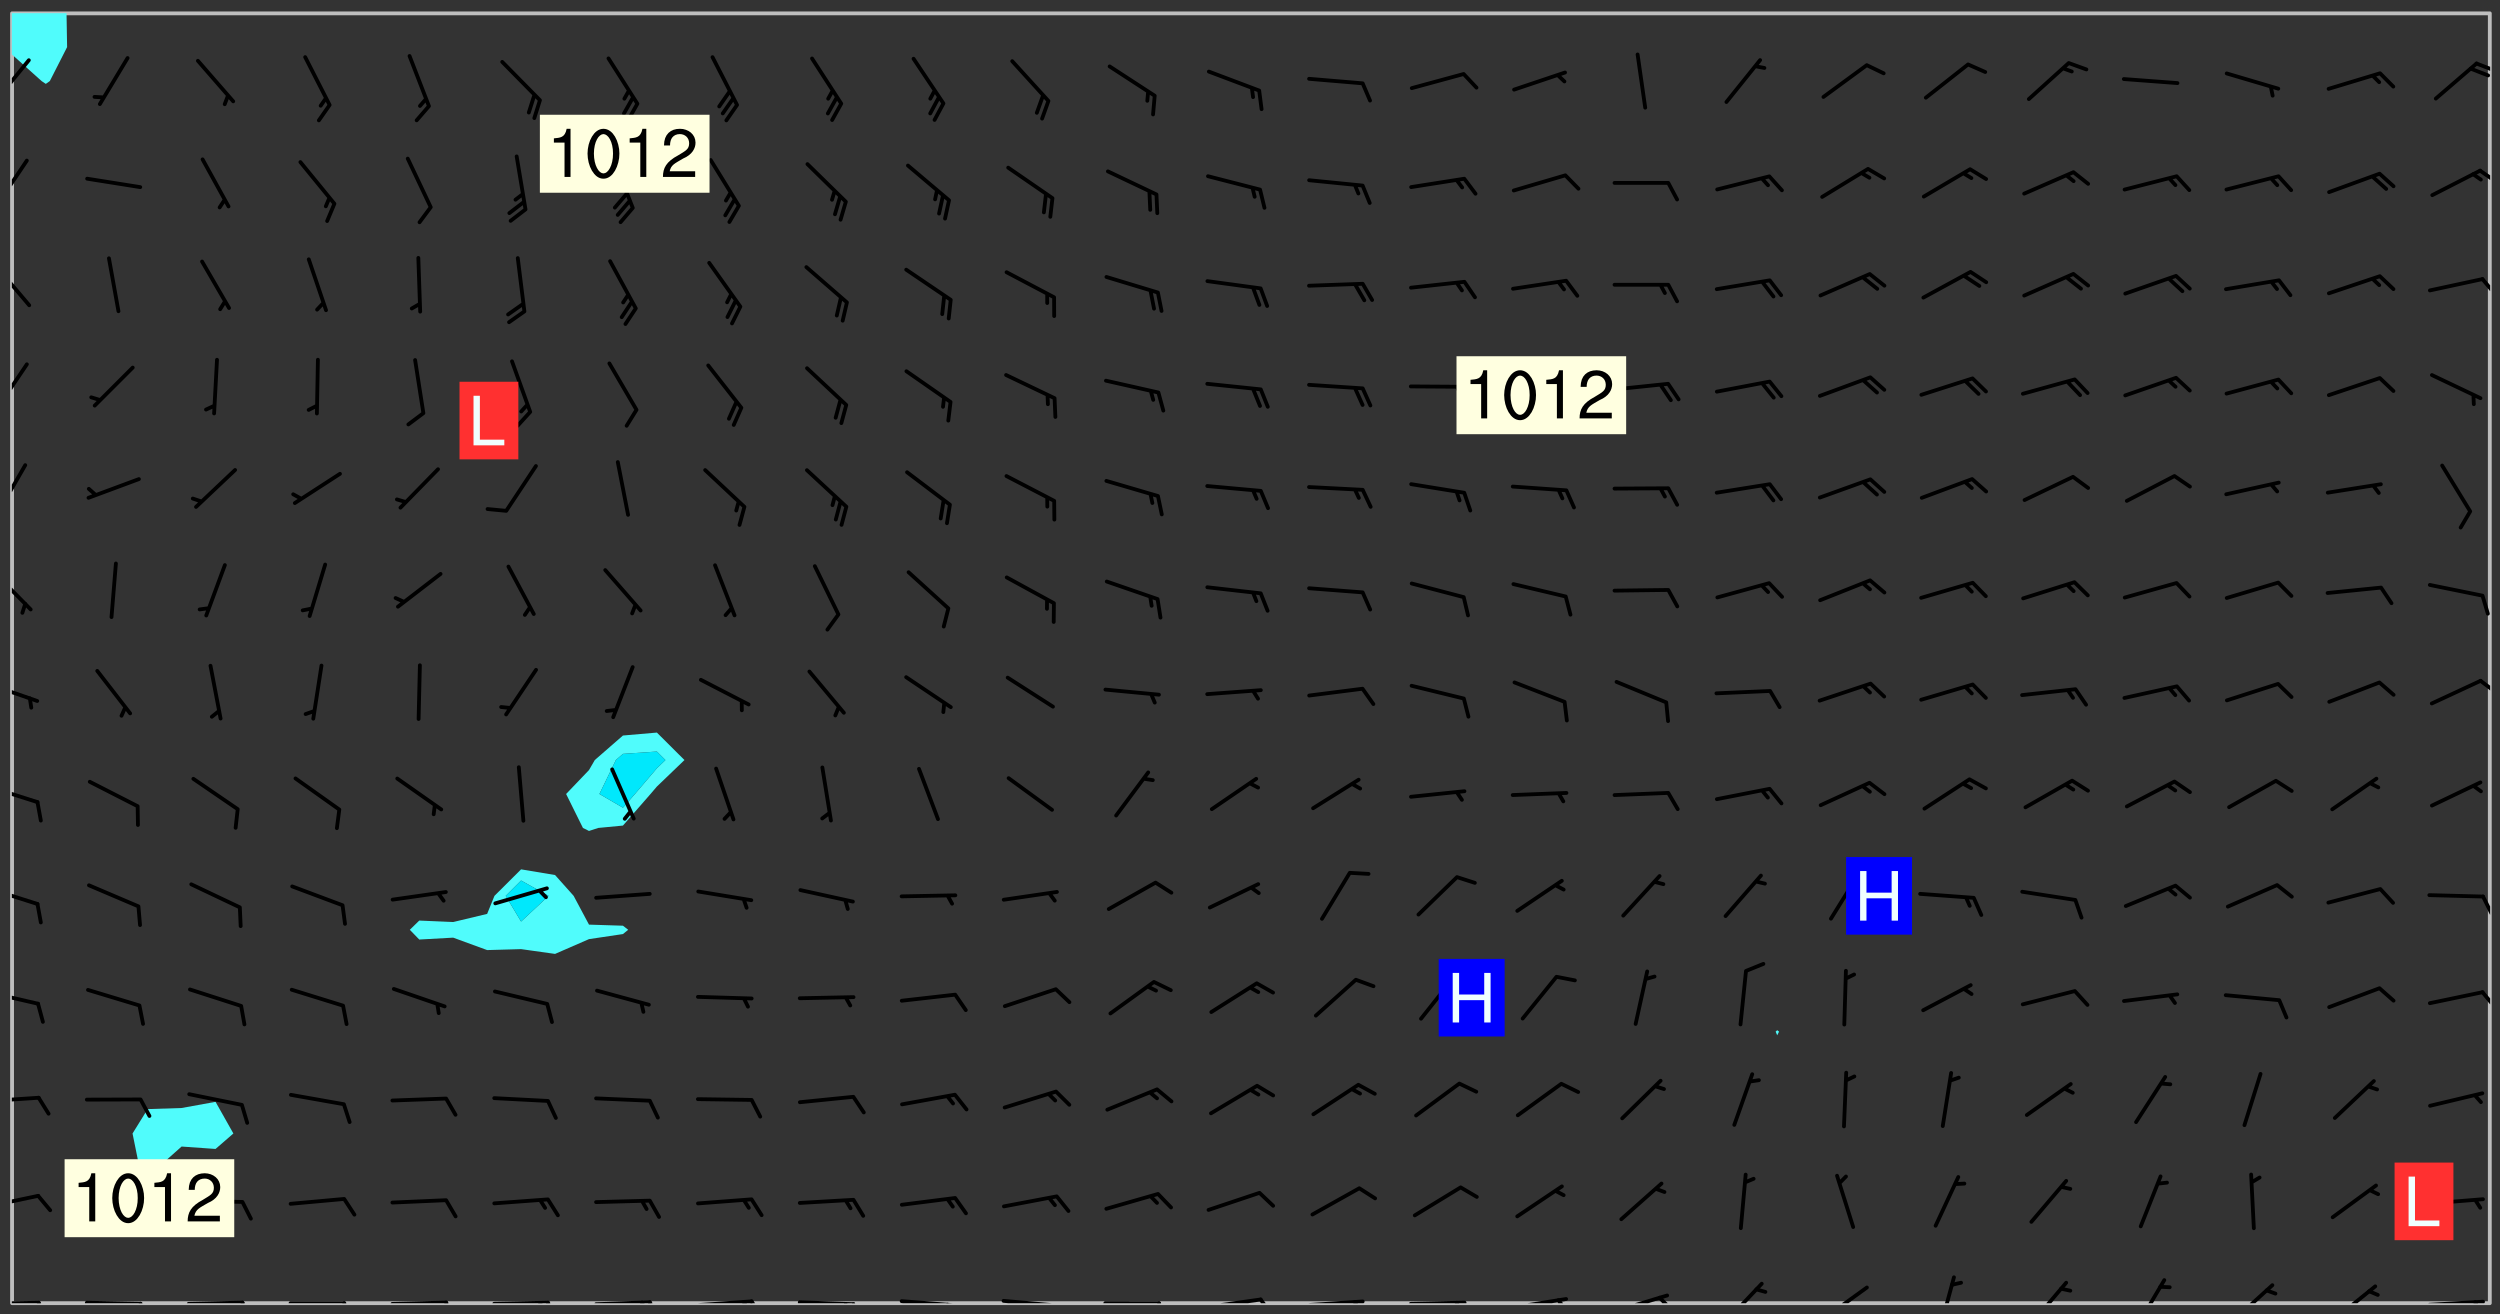 <svg xmlns="http://www.w3.org/2000/svg" role="img" xmlns:xlink="http://www.w3.org/1999/xlink" viewBox="142.45 309.95 326.84 171.84"><rect x="142.45" y="309.95" width="326.84" height="171.84" fill="#333333" stroke="none"/><defs><clipPath id="clip2"><path d="M 144 317 L 145 317 L 145 480.328 L 144 480.328 Z M 144 317"/></clipPath><clipPath id="clip3"><path d="M 144 311.672 L 145 311.672 L 145 318 L 144 318 Z M 144 311.672"/></clipPath><clipPath id="clip4"><path d="M 144 311.672 L 468 311.672 L 468 480.328 L 144 480.328 Z M 144 311.672"/></clipPath><clipPath id="clip5"><path d="M 144 311.672 L 152 311.672 L 152 321 L 144 321 Z M 144 311.672"/></clipPath><clipPath id="clip6"><path d="M 467 311.672 L 468 311.672 L 468 480.328 L 467 480.328 Z M 467 311.672"/></clipPath><clipPath id="clip7"><path d="M 144 480 L 148 480 L 148 480.328 L 144 480.328 Z M 144 480"/></clipPath><clipPath id="clip8"><path d="M 147 480 L 149 480 L 149 480.328 L 147 480.328 Z M 147 480"/></clipPath><clipPath id="clip9"><path d="M 153 480 L 162 480 L 162 480.328 L 153 480.328 Z M 153 480"/></clipPath><clipPath id="clip10"><path d="M 160 480 L 163 480 L 163 480.328 L 160 480.328 Z M 160 480"/></clipPath><clipPath id="clip11"><path d="M 166 480 L 175 480 L 175 480.328 L 166 480.328 Z M 166 480"/></clipPath><clipPath id="clip12"><path d="M 173 480 L 176 480 L 176 480.328 L 173 480.328 Z M 173 480"/></clipPath><clipPath id="clip13"><path d="M 180 480 L 188 480 L 188 480.328 L 180 480.328 Z M 180 480"/></clipPath><clipPath id="clip14"><path d="M 187 480 L 189 480 L 189 480.328 L 187 480.328 Z M 187 480"/></clipPath><clipPath id="clip15"><path d="M 193 479 L 202 479 L 202 480.328 L 193 480.328 Z M 193 479"/></clipPath><clipPath id="clip16"><path d="M 200 479 L 203 479 L 203 480.328 L 200 480.328 Z M 200 479"/></clipPath><clipPath id="clip17"><path d="M 206 480 L 215 480 L 215 480.328 L 206 480.328 Z M 206 480"/></clipPath><clipPath id="clip18"><path d="M 213 480 L 216 480 L 216 480.328 L 213 480.328 Z M 213 480"/></clipPath><clipPath id="clip19"><path d="M 212 480 L 214 480 L 214 480.328 L 212 480.328 Z M 212 480"/></clipPath><clipPath id="clip20"><path d="M 220 479 L 228 479 L 228 480.328 L 220 480.328 Z M 220 479"/></clipPath><clipPath id="clip21"><path d="M 227 479 L 229 479 L 229 480.328 L 227 480.328 Z M 227 479"/></clipPath><clipPath id="clip22"><path d="M 226 479 L 228 479 L 228 480.328 L 226 480.328 Z M 226 479"/></clipPath><clipPath id="clip23"><path d="M 233 479 L 241 479 L 241 480.328 L 233 480.328 Z M 233 479"/></clipPath><clipPath id="clip24"><path d="M 240 479 L 243 479 L 243 480.328 L 240 480.328 Z M 240 479"/></clipPath><clipPath id="clip25"><path d="M 239 479 L 241 479 L 241 480.328 L 239 480.328 Z M 239 479"/></clipPath><clipPath id="clip26"><path d="M 246 479 L 255 479 L 255 480.328 L 246 480.328 Z M 246 479"/></clipPath><clipPath id="clip27"><path d="M 253 480 L 256 480 L 256 480.328 L 253 480.328 Z M 253 480"/></clipPath><clipPath id="clip28"><path d="M 252 480 L 254 480 L 254 480.328 L 252 480.328 Z M 252 480"/></clipPath><clipPath id="clip29"><path d="M 260 479 L 268 479 L 268 480.328 L 260 480.328 Z M 260 479"/></clipPath><clipPath id="clip30"><path d="M 267 480 L 269 480 L 269 480.328 L 267 480.328 Z M 267 480"/></clipPath><clipPath id="clip31"><path d="M 266 480 L 268 480 L 268 480.328 L 266 480.328 Z M 266 480"/></clipPath><clipPath id="clip32"><path d="M 273 479 L 281 479 L 281 480.328 L 273 480.328 Z M 273 479"/></clipPath><clipPath id="clip33"><path d="M 280 480 L 282 480 L 282 480.328 L 280 480.328 Z M 280 480"/></clipPath><clipPath id="clip34"><path d="M 286 480 L 295 480 L 295 480.328 L 286 480.328 Z M 286 480"/></clipPath><clipPath id="clip35"><path d="M 293 480 L 296 480 L 296 480.328 L 293 480.328 Z M 293 480"/></clipPath><clipPath id="clip36"><path d="M 300 479 L 308 479 L 308 480.328 L 300 480.328 Z M 300 479"/></clipPath><clipPath id="clip37"><path d="M 307 479 L 309 479 L 309 480.328 L 307 480.328 Z M 307 479"/></clipPath><clipPath id="clip38"><path d="M 313 479 L 321 479 L 321 480.328 L 313 480.328 Z M 313 479"/></clipPath><clipPath id="clip39"><path d="M 319 479 L 321 479 L 321 480.328 L 319 480.328 Z M 319 479"/></clipPath><clipPath id="clip40"><path d="M 326 480 L 335 480 L 335 480.328 L 326 480.328 Z M 326 480"/></clipPath><clipPath id="clip41"><path d="M 332 480 L 334 480 L 334 480.328 L 332 480.328 Z M 332 480"/></clipPath><clipPath id="clip42"><path d="M 340 479 L 348 479 L 348 480.328 L 340 480.328 Z M 340 479"/></clipPath><clipPath id="clip43"><path d="M 345 479 L 348 479 L 348 480.328 L 345 480.328 Z M 345 479"/></clipPath><clipPath id="clip44"><path d="M 353 479 L 361 479 L 361 480.328 L 353 480.328 Z M 353 479"/></clipPath><clipPath id="clip45"><path d="M 359 479 L 361 479 L 361 480.328 L 359 480.328 Z M 359 479"/></clipPath><clipPath id="clip46"><path d="M 367 477 L 374 477 L 374 480.328 L 367 480.328 Z M 367 477"/></clipPath><clipPath id="clip47"><path d="M 380 478 L 387 478 L 387 480.328 L 380 480.328 Z M 380 478"/></clipPath><clipPath id="clip48"><path d="M 395 476 L 399 476 L 399 480.328 L 395 480.328 Z M 395 476"/></clipPath><clipPath id="clip49"><path d="M 407 477 L 413 477 L 413 480.328 L 407 480.328 Z M 407 477"/></clipPath><clipPath id="clip50"><path d="M 421 477 L 426 477 L 426 480.328 L 421 480.328 Z M 421 477"/></clipPath><clipPath id="clip51"><path d="M 434 477 L 440 477 L 440 480.328 L 434 480.328 Z M 434 477"/></clipPath><clipPath id="clip52"><path d="M 447 477 L 454 477 L 454 480.328 L 447 480.328 Z M 447 477"/></clipPath><clipPath id="clip53"><path d="M 459 479 L 468 479 L 468 480.328 L 459 480.328 Z M 459 479"/></clipPath><clipPath id="clip54"><path d="M 465 479 L 467 479 L 467 480.328 L 465 480.328 Z M 465 479"/></clipPath><clipPath id="clip55"><path d="M 144 466 L 148 466 L 148 468 L 144 468 Z M 144 466"/></clipPath><clipPath id="clip56"><path d="M 144 453 L 148 453 L 148 455 L 144 455 Z M 144 453"/></clipPath><clipPath id="clip57"><path d="M 144 439 L 148 439 L 148 442 L 144 442 Z M 144 439"/></clipPath><clipPath id="clip58"><path d="M 466 439 L 468 439 L 468 442 L 466 442 Z M 466 439"/></clipPath><clipPath id="clip59"><path d="M 144 425 L 148 425 L 148 429 L 144 429 Z M 144 425"/></clipPath><clipPath id="clip60"><path d="M 466 426 L 468 426 L 468 430 L 466 430 Z M 466 426"/></clipPath><clipPath id="clip61"><path d="M 144 412 L 148 412 L 148 416 L 144 416 Z M 144 412"/></clipPath><clipPath id="clip62"><path d="M 144 399 L 148 399 L 148 402 L 144 402 Z M 144 399"/></clipPath><clipPath id="clip63"><path d="M 466 398 L 468 398 L 468 401 L 466 401 Z M 466 398"/></clipPath><clipPath id="clip64"><path d="M 144 384 L 147 384 L 147 390 L 144 390 Z M 144 384"/></clipPath><clipPath id="clip65"><path d="M 144 370 L 146 370 L 146 378 L 144 378 Z M 144 370"/></clipPath><clipPath id="clip66"><path d="M 144 357 L 147 357 L 147 364 L 144 364 Z M 144 357"/></clipPath><clipPath id="clip67"><path d="M 144 344 L 147 344 L 147 351 L 144 351 Z M 144 344"/></clipPath><clipPath id="clip68"><path d="M 466 346 L 468 346 L 468 349 L 466 349 Z M 466 346"/></clipPath><clipPath id="clip69"><path d="M 144 330 L 147 330 L 147 338 L 144 338 Z M 144 330"/></clipPath><clipPath id="clip70"><path d="M 466 332 L 468 332 L 468 334 L 466 334 Z M 466 332"/></clipPath><clipPath id="clip71"><path d="M 144 317 L 147 317 L 147 324 L 144 324 Z M 144 317"/></clipPath><clipPath id="clip72"><path d="M 465 318 L 468 318 L 468 320 L 465 320 Z M 465 318"/></clipPath><g id="surface643" clip-path="url(#clip1)"><path fill="#fff" fill-opacity="0" fill-rule="evenodd" d="M 0 0 L 1000 0 L 1000 1000 L 0 1000 Z M 0 0"/><path fill="#d3d3d3" fill-opacity="0" fill-rule="evenodd" d="M162.152 355.867L161.918 356.16 161.977 356.395 162.094 356.566 162.27 356.801 162.562 357.148 162.676 357.207 162.793 357.035 162.852 356.801 163.027 356.625 163.492 356.449 164.191 356.449 164.426 356.742 164.715 357.559 164.773 357.734 164.949 357.965 165.301 358.199 166 358.898 166.172 359.074 166.406 359.422 166.641 359.832 166.93 360.414 167.34 360.879 167.57 361.113 167.805 361.289 167.922 361.52 168.098 361.812 168.27 362.977 168.27 363.211 168.328 363.5 168.387 363.617 168.504 363.734 168.852 364.145 168.969 364.316 169.145 364.492 169.32 364.727 169.438 364.898 169.609 365.25 169.668 365.484 169.902 365.891 170.137 365.832 169.961 366.008 169.902 366.938 169.32 366.938 169.086 366.824 168.738 366.938 168.621 367.055 168.562 367.348 168.504 367.523 168.387 367.695 167.922 367.988 167.863 368.223 167.805 368.336 167.805 368.98 167.863 369.152 167.863 369.562 167.922 369.621 167.922 370.027 167.98 370.434 168.098 370.609 168.156 370.668 168.387 371.309 168.328 371.602 168.328 372.301 168.27 372.883 168.27 373.117 168.211 373.348 168.156 373.699 168.156 375.621 168.211 375.738 168.637 375.738 168.27 375.855 168.246 376.207 169.137 377.375 170.879 377.914 172.219 378.273 172.219 378.812 172.309 379.621 172.844 380.336 174.363 380.605 175.254 380.52 175.344 381.684 175.879 381.863 177.039 381.684 179.094 380.699 180.254 380.336 182.133 380.16 183.828 379.98 183.648 380.699 182.133 380.785 180.883 380.875 180.078 381.145 179.004 381.953 179.273 382.672 179.809 383.57 179.629 384.195 179.363 385.004 179.629 386.082 180.254 386.98 181.059 387.16 182.309 386.98 182.043 387.703 182.141 388.207 182.195 388.5 182.195 388.672 182.254 388.965 182.254 389.371 182.43 389.488 182.781 389.605 183.188 389.605 183.48 389.43 183.594 389.312 183.652 389.195 183.77 388.965 183.828 388.789 184.18 388.324 184.41 388.148 184.586 388.09 184.762 388.148 184.82 388.324 184.938 389.312 184.992 389.781 185.051 389.953 185.168 390.188 185.344 390.246 186.16 390.305 186.449 390.305 186.566 390.539 186.625 390.945 186.684 391.297 186.684 392.402 186.801 392.695 186.918 393.043 187.207 393.742 187.383 394.094 187.965 394.848 188.316 395.023 188.488 395.082 188.957 395.316 189.598 395.781 189.945 396.016 190.238 396.191 190.531 396.246 190.762 396.309 191.578 396.656 191.871 396.832 191.984 397.004 192.336 397.355 192.453 397.531 192.977 398.172 192.977 398.461 193.035 398.812 193.035 399.16 193.094 399.512 193.152 399.801 193.27 399.859 193.441 399.918 193.617 399.918 194.199 400.152 194.375 400.27 194.551 400.559 194.727 400.793 194.84 401.027 195.133 401.258 195.25 401.375 195.25 401.785 195.309 401.84 195.598 402.074 195.832 402.191 195.891 402.309 196.008 402.48 196.066 402.598 196.297 402.832 196.355 403.008 196.59 403.066 196.707 403.125 196.59 403.238 196.531 403.355 196.531 403.473 196.414 403.766 196.297 404.055 196.297 404.637 196.473 404.754 196.59 404.812 196.648 404.93 196.766 405.047 196.879 405.105 197.055 405.453 197.113 405.805 197.172 406.211 197.172 406.387 197.113 406.562 196.996 407.262 196.996 407.434 197.113 407.609 197.406 407.902 197.812 407.902 197.988 408.02 198.105 408.191 198.223 408.484 198.223 408.719 197.695 408.719 197.465 408.484 197.23 408.484 197.055 408.543 196.996 409.242 197.055 409.59 197.172 409.766 197.348 410.176 197.465 410.406 197.754 410.875 197.93 410.93 198.453 410.93 198.688 410.988 199.445 411.629 199.504 411.922 199.504 412.156 199.562 412.215 199.793 412.562 199.793 412.914 199.676 413.086 199.676 413.379 199.969 413.668 200.262 413.844 200.434 413.902 200.727 414.078 201.02 414.195 201.602 414.602 201.891 414.836 202.184 415.012 202.402 415.172 202.418 415.184 202.648 415.359 203.289 415.883 203.465 416.117 203.582 416.293 203.758 416.469 203.871 416.641 203.871 417.281 203.988 417.457 204.457 417.574 205.039 417.691 205.273 417.75 205.504 417.863 205.797 417.98 205.91 418.039 206.496 418.391 206.785 418.562 206.961 418.625 207.137 418.68 207.312 418.738 208.012 419.09 208.301 419.266 208.535 419.32 208.824 419.496 209.059 419.613 209.699 420.02 209.992 420.137 210.164 420.195 210.398 420.254 210.809 420.312 211.039 420.371 211.273 420.488 211.332 420.66 210.922 420.836 211.391 420.895 211.449 421.188 211.562 421.422 211.738 421.477 211.973 421.535 212.148 421.594 212.555 421.711 213.195 421.945 213.312 422.117 213.371 422.352 213.371 422.527 213.312 422.645 213.254 423.051 213.488 423.285 213.605 423.344 213.953 423.461 214.594 423.691 214.77 423.809 215.059 423.926 215.234 424.102 215.469 424.566 216.051 425.672 216.227 425.848 216.574 426.023 216.75 426.141 217.102 426.258 218.148 426.781 218.383 426.84 218.848 426.953 219.141 427.012 219.605 427.188 220.363 427.77 220.598 428.004 220.945 428.469 221.121 428.645 221.41 428.879 222.227 429.578 222.52 429.754 222.809 430.043 223.102 430.219 223.395 430.508 224.09 431.148 224.266 431.324 224.559 431.559 224.848 431.793 225.316 432.082 225.957 432.664 226.305 432.898 226.539 433.191 226.887 433.539 227.238 434.004 228.172 434.996 228.52 435.402 228.637 435.578 228.871 435.637 228.984 435.754 229.629 435.93 229.859 436.043 230.094 436.102 230.387 436.277 230.617 436.395 231.551 437.094 231.957 437.5 232.191 437.676 232.598 437.852 232.832 437.969 233.648 438.316 233.996 438.551 234.23 438.668 234.523 438.957 234.754 439.074 235.512 439.426 235.863 439.598 236.094 439.656 236.387 439.773 236.621 439.832 237.492 440.008 238.309 440.008 238.777 440.238 238.949 440.297 239.824 440.996 240.289 441.113 240.582 441.172 240.758 441.23 240.988 441.289 241.457 441.348 241.805 441.406 242.156 441.465 242.562 441.523 242.855 441.523 243.027 441.582 243.027 441.812 243.203 441.988 243.496 441.988 243.844 442.047 244.195 442.105 244.895 442.223 245.535 442.223 246 441.988 246.293 441.812 246.465 441.695 246.875 441.523 247.164 441.348 248.098 440.883 248.566 440.59 249.09 440.297 249.555 440.125 250.02 439.949 251.07 439.484 251.359 439.367 251.77 439.25 252.059 439.133 252.586 438.957 254.102 438.258 254.684 437.91 254.973 437.852 255.266 437.793 255.613 437.676 256.488 437.445 256.84 437.328 256.953 437.328 257.188 437.27 258.062 437.035 258.297 436.977 259.109 436.977 259.461 436.918 260.277 436.801 260.449 436.742 260.801 436.688 261.094 436.629 261.324 436.57 262.141 436.395 262.316 436.336 262.664 436.336 262.898 436.277 263.363 436.16 264.121 435.988 264.355 435.93 264.703 435.93 265.113 435.812 265.402 435.754 266.688 435.695 266.977 435.695 267.387 435.637 267.617 435.578 267.793 435.578 268.668 435.461 269.074 435.461 269.484 435.344 269.832 435.344 270.184 435.23 271.055 435.172 272.805 435.172 273.852 435.461 274.262 435.578 274.551 435.695 274.902 435.812 275.191 435.93 276.242 436.102 276.531 436.16 276.824 436.16 277.117 436.219 277.289 436.277 277.699 436.336 277.871 436.395 277.988 436.453 278.105 436.453 278.223 436.512 278.574 436.57 278.688 436.57 279.098 436.637 281.02 437.031 282.945 437.426 284.465 437.875 286.16 438.594 288.305 439.398 289.91 438.68 291.34 437.875 292.5 436.797 293.75 436.348 296.785 435.629 298.66 435.27 300.805 433.922 303.039 432.668 305.539 431.41 307.234 430.961 309.02 430.781 310.18 430.512 310.805 431.051 312.145 430.781 312.859 429.793 313.844 428.449 314.289 428.27 315.094 427.91 316.969 427.371 318.754 426.922 320.004 426.652 321.164 426.562 322.863 426.473 324.824 426.203 326.074 426.113 326.613 426.113 327.238 426.023 328.129 426.023 330.273 425.844 332.684 425.664 335.273 425.574 336.969 425.754 338.578 425.844 340.008 426.203 341.168 426.922 343.043 427.91 344.203 429.438 344.469 430.152 345.098 430.242 345.453 431.141 345.988 431.68 346.523 433.207 347.598 433.566 348.133 433.566 347.328 434.102 347.418 435.809 348.133 438.504 349.023 439.309 349.918 440.297 350.633 441.555 352.418 442.094 353.938 441.914 354.293 443.258 355.902 442.453 356.883 441.914 357.152 442.184 357.469 441.969 357.688 441.824 358.488 442.273 358.938 441.914 359.293 441.914 359.828 441.645 360.367 440.926 360.902 440.656 361.527 439.668 362.688 440.117 363.527 440.488 364.922 441.105 366.617 440.926 368.223 440.926 370.008 441.016 370.188 439.309 370.723 437.965 371.527 438.234 372.02 439.082 372.422 439.488 372.332 440.027 372.332 440.387 373.047 440.836 373.758 440.566 375.188 440.566 375.547 441.555 375.992 442.812 376.707 444.156 377.957 444.785 379.652 445.414 380.367 445.234 380.547 444.695 381.527 444.605 381.977 444.965 382.062 446.223 381.797 446.852 381.262 447.031 381.262 447.57 381.977 448.555 382.242 449.094 383.227 450.082 384.027 451.16 383.762 451.52 383.672 452.418 383.047 454.75 382.691 456.816 382.602 458.609 382.422 459.328 382.332 459.867 382.332 461.305 381.352 463.188 380.992 464.895 380.457 465.793 379.652 466.961 379.387 467.5 381.441 468.754 381.527 469.113 381.172 469.652 381.082 469.473 381.082 470.281 381.172 471.719 380.727 472.434 379.652 472.527 379.387 473.242 379.922 474.141 380.727 474.859 381.887 475.668 383.227 475.938 383.672 476.297 383.316 476.746 381.527 476.656 380.277 476.207 379.562 475.488 378.938 475.398 378.762 478.988 378.574 480.297 467.934 480.297 467.934 311.703 412.664 311.703 412.664 360.785 413.426 360.91 416.715 361.453 418.738 364.289 418.738 367.043 421.09 367.375 423.438 367.707 427.488 367.707 426.109 371.867 424.086 372.574 422.062 373.277 421.52 373.621 418.926 375.238 418.738 375.355 416.715 373.277 415.984 370.535 413.312 368.457 411.938 364.957 411.871 364.875 409.914 362.203 412.664 360.785 412.664 311.703 294.422 311.703 294.422 403.117 294.539 403.148 294.672 403.16 294.746 403.234 294.852 403.281 294.941 403.34 295.027 403.398 295.117 403.457 295.414 403.754 295.473 403.844 295.504 403.961 295.531 404.078 295.547 404.215 295.516 404.332 295.457 404.422 295.398 404.508 295.355 404.613 295.309 404.715 295.281 404.836 295.281 404.98 295.457 405.25 295.605 405.398 295.68 405.484 295.754 405.559 295.797 405.664 295.859 405.754 295.918 405.84 295.961 405.945 296.02 406.035 296.066 406.137 296.109 406.242 296.168 406.328 296.285 406.508 296.359 406.582 296.422 406.668 296.48 406.758 296.523 406.863 296.582 406.953 296.641 407.039 296.703 407.129 296.762 407.219 296.805 407.32 296.922 407.5 296.996 407.574 297.055 407.66 297.129 407.734 297.219 407.793 297.324 407.84 297.473 407.84 297.605 407.824 297.738 407.84 297.84 407.793 297.914 407.719 297.961 407.617 297.945 407.484 297.945 407.336 297.898 407.23 297.871 407.113 297.824 407.012 297.797 406.891 297.754 406.789 297.691 406.699 297.648 406.598 297.605 406.492 297.574 406.375 297.559 406.242 297.547 406.105 297.633 406.047 297.691 405.961 297.812 405.93 297.855 406.035 297.871 406.168 297.871 406.285 297.93 406.387 297.988 406.477 298.078 406.535 298.227 406.684 298.285 406.773 298.328 406.879 298.316 406.98 298.402 407.039 298.508 407.086 298.594 407.145 298.684 407.203 298.758 407.277 298.641 407.305 298.535 407.352 298.449 407.41 298.375 407.484 298.316 407.574 298.254 407.66 298.227 407.781 298.18 407.883 298.137 407.988 298.105 408.105 298.094 408.238 298.078 408.371 298.078 408.52 298.105 408.637 298.152 408.742 298.195 408.844 298.254 408.934 298.328 409.008 298.418 409.066 298.492 409.141 298.582 409.199 298.641 409.289 298.684 409.395 298.73 409.496 298.848 409.527 298.98 409.543 299.129 409.543 299.246 409.512 299.352 409.555 299.395 409.66 299.441 409.762 299.469 409.883 299.5 410 299.527 410.117 299.559 410.238 299.586 410.355 299.691 410.398 299.793 410.445 299.926 410.43 300.074 410.578 300.137 410.664 300.211 410.738 300.281 410.812 300.371 410.875 300.477 410.918 300.578 410.961 300.695 410.992 300.832 411.008 300.949 410.977 301.023 410.902 301.051 410.785 301.039 410.652 301.008 410.531 300.98 410.414 301.023 410.309 301.141 410.309 301.23 410.371 301.348 410.398 301.496 410.398 301.629 410.414 301.777 410.414 301.91 410.43 302.043 410.414 302.191 410.414 302.324 410.398 302.457 410.387 302.594 410.398 302.711 410.371 302.844 410.355 303.035 410.297 302.977 410.473 302.961 410.605 302.934 410.727 302.918 410.859 302.859 410.945 302.727 410.961 302.621 411.008 302.516 411.051 302.398 411.082 302.281 411.109 302.016 411.141 301.867 411.141 301.734 411.156 301.66 411.23 301.719 411.316 301.867 411.465 301.984 411.645 302.059 411.715 302.148 411.777 302.238 411.836 302.324 411.895 302.414 411.953 302.516 411.996 302.621 412.059 302.727 412.102 302.812 412.16 302.918 412.207 303.02 412.25 303.199 412.367 303.258 412.457 303.215 412.559 303.168 412.664 303.184 412.797 303.406 413.02 303.465 413.109 303.508 413.211 303.539 413.332 303.582 413.434 303.598 413.566 303.629 413.684 303.641 413.82 303.672 413.938 303.82 414.086 303.922 414.129 304.027 414.172 304.145 414.203 304.277 414.219 304.414 414.234 304.531 414.234 304.648 414.203 304.738 414.145 304.781 414.039 304.828 413.938 304.871 413.832 304.902 413.715 304.914 413.582 304.914 413.434 304.902 413.301 304.887 413.168 304.855 413.051 304.812 412.945 304.766 412.84 304.723 412.738 304.68 412.633 304.664 412.5 304.68 412.367 304.707 412.25 304.738 412.133 304.766 412.012 304.812 411.91 304.902 411.852 304.988 411.789 305.062 411.715 305.152 411.656 305.375 411.434 305.434 411.348 305.508 411.273 305.625 411.094 305.684 411.008 305.684 410.859 305.609 410.785 305.508 410.738 305.402 410.695 305.301 410.652 305.242 410.562 305.195 410.457 305.168 410.34 305.258 410.281 305.375 410.25 305.477 410.207 305.656 410.09 305.805 409.941 305.816 409.809 305.805 409.703 305.715 409.645 305.582 409.66 305.434 409.66 305.301 409.676 305.168 409.66 305.047 409.629 304.961 409.57 304.887 409.496 304.828 409.406 304.766 409.32 304.648 409.141 304.59 409.055 304.621 408.934 304.707 408.875 304.828 408.844 304.887 408.758 304.887 408.637 304.855 408.52 304.797 408.43 304.738 408.344 304.691 408.238 304.664 408.121 304.648 407.988 304.707 407.898 304.781 407.824 304.871 407.766 304.988 407.586 305.062 407.512 305.121 407.426 305.27 407.277 305.391 407.246 305.523 407.23 305.656 407.246 305.73 407.32 305.773 407.426 305.789 407.559 305.758 407.676 305.641 407.707 305.508 407.719 305.359 407.867 305.316 407.973 305.27 408.074 305.242 408.195 305.211 408.312 305.211 408.461 305.242 408.578 305.285 408.684 305.344 408.773 305.418 408.844 305.492 408.918 305.609 408.949 305.73 408.977 305.848 408.949 305.98 408.934 306.098 408.934 306.188 408.992 306.262 409.066 306.309 409.172 306.367 409.258 306.469 409.305 306.602 409.32 306.707 409.363 306.793 409.422 306.781 409.527 306.707 409.602 306.527 409.719 306.469 409.809 306.379 409.867 306.309 409.941 306.234 410.016 306.172 410.105 306.145 410.223 306.129 410.355 306.145 410.488 306.129 410.621 306.129 410.77 306.145 410.902 306.172 411.02 306.203 411.141 306.277 411.215 306.367 411.273 306.453 411.332 306.543 411.391 306.66 411.422 306.66 411.508 306.559 411.555 306.469 411.613 306.203 411.645 306.086 411.672 305.938 411.672 305.832 411.715 305.73 411.762 305.672 411.852 305.609 412.086 305.598 412.219 305.566 412.34 305.551 412.473 305.551 412.766 305.539 412.898 305.551 413.035 305.566 413.168 305.699 413.184 305.832 413.195 305.953 413.227 306.039 413.285 306.113 413.359 306.16 413.465 306.203 413.566 306.219 413.699 306.219 414.145 306.203 414.277 306.203 414.723 306.234 414.988 306.262 415.105 306.277 415.238 306.309 415.355 306.395 415.566 306.426 415.832 306.426 415.98 306.395 416.098 306.367 416.215 306.336 416.336 306.309 416.453 306.277 416.57 306.246 416.691 306.234 416.824 306.219 416.957 306.309 417.016 306.426 416.984 306.527 417 306.574 417.105 306.543 417.371 306.543 417.812 306.5 417.918 306.453 418.023 306.41 418.125 306.367 418.23 306.309 418.316 306.277 418.438 306.234 418.555 306.203 418.672 306.188 418.805 306.203 418.938 306.262 419.027 306.367 419.074 306.453 419.133 306.512 419.219 306.5 419.355 306.469 419.473 306.426 419.574 306.426 420.02 306.41 420.152 306.41 420.301 306.379 420.418 306.336 420.523 306.309 420.641 306.262 420.746 306.219 420.848 306.188 420.969 306.16 421.086 306.129 421.219 306.098 421.336 306.07 421.453 306.027 421.559 305.996 421.676 305.965 421.797 305.953 421.93 305.938 422.062 305.938 422.359 305.965 422.477 305.965 422.625 306.012 423.023 306.039 423.141 306.098 423.23 306.219 423.262 306.367 423.262 306.5 423.246 306.559 423.336 306.559 423.453 306.5 423.543 306.41 423.602 306.309 423.645 306.203 423.691 306.113 423.75 306.027 423.809 305.891 423.824 305.773 423.793 305.641 423.777 305.539 423.824 305.477 423.91 305.465 424.047 305.449 424.18 305.418 424.297 305.391 424.414 305.375 424.547 305.344 424.668 305.344 424.965 305.359 425.098 305.391 425.215 305.391 425.363 305.402 425.496 305.402 425.645 305.375 425.762 305.328 425.863 305.301 425.984 305.27 426.102 305.211 426.191 305.137 426.266 305.035 426.309 304.93 426.355 304.812 426.383 304.691 426.414 304.59 426.367 304.648 426.281 304.754 426.234 304.781 426.117 304.812 426 304.84 425.879 304.871 425.762 304.871 425.613 304.887 425.48 304.855 425.363 304.812 425.258 304.707 425.273 304.633 425.348 304.531 425.391 304.441 425.453 304.367 425.527 304.324 425.629 304.309 425.762 304.277 425.879 304.25 426 304.219 426.117 304.191 426.234 304.16 426.355 304.133 426.473 304.102 426.59 304.059 426.695 303.969 426.754 303.879 426.754 303.762 426.723 303.73 426.637 303.746 426.5 303.715 426.383 303.715 426.234 303.703 426.102 303.703 425.953 303.641 425.719 303.613 425.598 303.57 425.496 303.523 425.391 303.465 425.305 303.406 425.215 303.363 425.109 303.301 425.023 303.152 424.875 303.082 424.801 302.977 424.754 302.871 424.711 302.77 424.668 302.473 424.371 302.383 424.297 302.297 424.238 302.191 424.195 302.102 424.133 302.016 424.074 301.91 424.031 301.82 423.973 301.734 423.91 301.66 423.84 301.555 423.793 301.469 423.734 301.363 423.691 301.273 423.629 301.172 423.586 301.066 423.543 300.98 423.484 300.875 423.438 300.77 423.395 300.668 423.348 300.578 423.289 300.477 423.246 300.371 423.203 300.281 423.141 300.164 423.113 300.031 423.098 299.898 423.113 299.75 423.113 299.617 423.129 299.5 423.098 299.41 423.039 299.336 422.965 299.246 422.906 299.145 422.859 298.996 422.859 298.875 422.832 298.773 422.789 298.699 422.715 298.582 422.535 298.492 422.477 298.391 422.434 298.301 422.371 298.195 422.328 298.105 422.27 298.02 422.211 297.914 422.164 297.855 422.078 297.797 421.988 297.754 421.883 297.707 421.781 297.633 421.707 297.547 421.648 297.473 421.574 297.383 421.516 297.16 421.293 297.117 421.188 297.086 420.922 297.191 420.879 297.336 420.879 297.441 420.922 297.516 420.996 297.605 421.055 297.691 421.113 297.797 421.16 297.887 421.219 298.035 421.367 298.105 421.441 298.254 421.59 298.316 421.676 298.391 421.75 298.477 421.809 298.551 421.883 298.641 421.945 298.73 422.004 298.816 422.062 299.086 422.238 299.188 422.285 299.293 422.328 299.395 422.371 299.441 422.297 299.5 422.211 299.574 422.137 299.645 422.062 299.75 422.105 299.824 422.18 299.883 422.27 299.926 422.371 299.973 422.477 300.016 422.582 300.137 422.609 300.254 422.582 300.328 422.492 300.371 422.387 300.43 422.297 300.504 422.223 300.609 422.18 300.727 422.152 300.859 422.164 300.949 422.223 301.098 422.371 301.156 422.461 301.199 422.566 301.246 422.668 301.289 422.773 301.332 422.875 301.438 422.922 301.543 422.965 301.676 422.98 301.762 422.922 301.82 422.832 301.895 422.758 302 422.715 302.117 422.742 302.223 422.789 302.324 422.832 302.43 422.875 302.531 422.922 302.711 423.039 302.711 423.156 302.695 423.289 302.711 423.422 302.727 423.559 302.785 423.645 302.887 423.691 303.008 423.719 303.125 423.75 303.273 423.75 303.391 423.719 303.449 423.629 303.629 423.512 303.688 423.422 303.762 423.348 303.82 423.262 303.938 423.082 304.117 422.965 304.234 422.996 304.324 423.055 304.367 423.129 304.352 423.262 304.352 423.379 304.441 423.438 304.59 423.438 304.723 423.422 304.855 423.41 305.121 423.379 305.227 423.336 305.344 423.305 305.465 423.277 305.539 423.203 305.609 423.129 305.672 423.039 305.656 422.934 305.609 422.832 305.508 422.789 305.402 422.773 305.285 422.801 305.02 422.832 304.871 422.832 304.797 422.758 304.707 422.699 304.59 422.668 304.473 422.641 304.34 422.625 304.191 422.625 304.059 422.641 303.762 422.641 303.656 422.594 303.508 422.445 303.465 422.344 303.406 422.254 303.629 422.031 303.715 421.973 303.82 421.93 303.938 421.898 304.07 421.883 304.203 421.898 304.34 421.914 304.441 421.957 304.574 421.945 304.664 421.883 304.766 421.84 304.828 421.75 304.781 421.648 304.691 421.59 304.574 421.559 304.473 421.516 304.414 421.426 304.352 421.336 304.352 421.219 304.367 421.086 304.473 421.039 304.547 420.969 304.547 420.848 304.457 420.789 304.426 420.672 304.516 420.613 304.59 420.539 304.633 420.434 304.691 420.344 304.738 420.242 304.754 420.109 304.754 419.961 304.707 419.855 304.664 419.754 304.574 419.695 304.441 419.68 304.34 419.637 304.203 419.621 304.086 419.59 303.641 419.59 303.508 419.574 303.375 419.562 303.242 419.547 303.125 419.516 302.977 419.516 302.844 419.5 302.711 419.488 302.445 419.457 302.324 419.414 302.238 419.355 302.164 419.281 302.164 419.133 302.176 419 302.281 418.953 302.383 418.91 302.516 418.895 302.668 418.895 302.801 418.879 303.094 418.879 303.215 418.91 303.316 418.953 303.406 419.012 303.641 419.074 303.762 419.027 303.852 418.969 303.953 418.926 304.086 418.91 304.191 418.953 304.293 419 304.426 419.012 304.547 418.984 304.691 418.984 304.812 418.953 304.93 418.926 305.035 418.879 305.109 418.805 305.195 418.746 305.344 418.598 305.402 418.512 305.449 418.406 305.477 418.289 305.492 418.184 305.391 418.141 305.301 418.082 305.184 418.051 305.078 418.008 304.988 417.945 304.914 417.859 304.84 417.785 304.738 417.742 304.633 417.695 304.531 417.652 304.473 417.562 304.426 417.461 304.34 417.25 304.277 417.164 304.219 417.074 304.145 417 304.059 416.941 303.789 416.941 303.672 416.973 303.582 417.031 303.48 417.074 303.348 417.09 303.242 417.074 303.215 416.957 303.152 416.867 303.035 416.836 302.934 416.793 302.785 416.645 302.754 416.527 302.738 416.422 302.812 416.348 302.992 416.23 303.109 416.203 303.227 416.172 303.363 416.188 303.465 416.23 303.57 416.273 303.672 416.32 303.777 416.363 303.895 416.395 304.027 416.41 304.145 416.438 304.277 416.453 304.383 416.438 304.473 416.379 304.398 416.305 304.293 416.262 304.219 416.188 304.145 416.098 303.996 415.949 303.91 415.891 303.82 415.832 303.746 415.758 303.656 415.699 303.555 415.652 303.434 415.625 303.332 415.578 303.227 415.535 303.109 415.504 303.008 415.461 302.887 415.43 302.738 415.43 302.621 415.461 302.516 415.504 302.43 415.566 302.25 415.684 302.164 415.742 302.074 415.801 301.969 415.848 301.883 415.906 301.777 415.949 301.676 415.992 301.57 416.039 301.496 416.113 301.438 416.203 301.379 416.289 301.332 416.395 301.273 416.48 301.199 416.555 301.066 416.543 300.949 416.512 300.832 416.512 300.758 416.586 300.668 416.645 300.594 416.719 300.504 416.777 300.418 416.836 300.312 416.883 300.211 416.926 300.074 416.941 299.973 416.898 299.824 416.75 299.719 416.703 299.633 416.703 299.527 416.75 299.426 416.793 299.305 416.824 299.188 416.793 299.113 416.719 299.113 416.602 299.145 416.48 299.219 416.41 299.277 416.32 299.352 416.246 299.469 416.215 299.574 416.172 299.867 416.172 300 416.156 300.137 416.141 300.238 416.098 300.328 416.039 300.43 415.992 300.52 415.934 300.652 415.922 300.742 415.98 300.875 415.992 300.965 415.934 301.051 415.875 301.156 415.832 301.246 415.773 301.332 415.711 301.422 415.652 301.57 415.504 301.629 415.418 301.688 415.328 301.793 415.285 301.926 415.27 302.043 415.297 302.164 415.328 302.223 415.27 302.281 415.18 302.312 414.914 302.34 414.797 302.445 414.809 302.578 414.824 302.68 414.781 302.77 414.723 302.828 414.633 302.902 414.559 302.961 414.469 303.008 414.367 303.02 414.234 303.008 414.102 302.961 413.996 302.812 413.848 302.754 413.758 302.695 413.672 302.652 413.566 302.652 413.121 302.668 412.988 302.668 412.84 302.68 412.707 302.621 412.648 302.531 412.707 302.43 412.664 302.25 412.547 302.164 412.488 302.102 412.398 302.043 412.309 301.969 412.234 301.883 412.176 301.762 412.207 301.66 412.219 301.555 412.266 301.469 412.324 301.363 412.367 301.215 412.516 301.125 412.574 301.039 412.633 300.949 412.695 300.844 412.738 300.711 412.754 300.711 412.633 300.816 412.59 300.934 412.559 301.008 412.488 301.051 412.383 301.051 412.234 301.023 412.117 300.875 411.969 300.742 411.953 300.594 411.953 300.477 411.984 300.371 412.027 300.27 412.07 300.18 412.133 300.062 412.16 299.988 412.086 300 411.953 299.957 411.852 299.914 411.746 299.824 411.688 299.707 411.715 299.586 411.746 299.469 411.777 299.367 411.82 299.246 411.852 299.145 411.895 299.039 411.938 298.949 411.996 298.848 412.012 298.848 411.895 298.863 411.762 298.805 411.672 298.73 411.715 298.582 411.863 298.523 411.953 298.449 412.027 298.402 412.133 298.359 412.234 298.285 412.309 298.227 412.398 298.152 412.473 298.094 412.559 298.02 412.633 297.93 412.695 297.855 412.766 297.781 412.84 297.68 412.855 297.547 412.871 297.441 412.828 297.441 412.707 297.59 412.559 297.633 412.457 297.691 412.367 297.738 412.266 297.781 412.16 297.84 412.07 297.871 411.953 297.914 411.852 297.945 411.73 297.973 411.613 298.02 411.508 298.062 411.406 298.105 411.301 298.18 411.23 298.27 411.168 298.359 411.109 298.461 411.066 298.758 411.066 299.023 411.035 299.129 410.992 299.055 410.918 298.938 410.887 298.832 410.844 298.742 410.785 298.641 410.738 298.551 410.68 298.449 410.637 298.344 410.594 298.254 410.531 298.168 410.473 298.062 410.43 297.961 410.387 297.84 410.355 297.723 410.324 297.621 410.281 297.5 410.25 297.398 410.207 297.309 410.148 297.266 410.043 297.25 409.91 297.352 409.867 297.484 409.852 297.621 409.867 297.754 409.852 297.855 409.809 297.914 409.719 297.93 409.613 297.84 409.555 297.766 409.48 297.664 409.438 297.574 409.379 297.426 409.23 297.383 409.125 297.367 408.992 297.367 408.699 297.309 408.609 297.219 408.551 297.145 408.477 297.102 408.371 297.07 408.254 297.012 408.164 296.938 408.09 296.82 408.062 296.746 407.988 296.656 407.93 296.566 407.867 296.48 407.809 296.406 407.734 296.348 407.648 296.301 407.543 296.215 407.484 296.066 407.336 295.871 407.277 295.738 407.293 295.637 407.336 295.562 407.41 295.516 407.512 295.473 407.617 295.414 407.707 295.355 407.793 295.059 408.09 294.969 408.148 294.883 408.148 294.82 408.062 294.777 407.957 294.809 407.84 294.867 407.75 294.895 407.633 294.883 407.5 294.793 407.438 294.688 407.484 294.57 407.512 294.453 407.543 294.184 407.719 294.082 407.766 293.965 407.793 293.859 407.84 293.77 407.898 293.668 407.941 293.609 407.855 293.562 407.75 293.578 407.617 293.625 407.512 293.695 407.438 293.77 407.367 293.828 407.277 293.828 407.129 293.785 407.023 293.547 407.023 293.445 407.07 293.414 407.188 293.387 407.305 293.355 407.426 293.281 407.469 293.148 407.484 293.074 407.438 293.031 407.336 292.988 407.23 292.941 407.129 292.898 407.023 292.777 407.055 292.676 407.098 292.543 407.113 292.426 407.145 292.32 407.188 292.23 407.246 292.129 407.293 292.008 407.32 291.875 407.336 291.773 407.293 291.715 407.203 291.668 407.098 291.625 406.996 291.582 406.891 291.582 406.773 291.641 406.684 291.727 406.625 291.906 406.508 292.008 406.461 292.113 406.418 292.219 406.359 292.32 406.316 292.41 406.254 292.512 406.211 292.617 406.152 292.719 406.105 292.809 406.047 292.914 406.004 293.016 405.961 293.105 405.898 293.207 405.855 293.344 405.84 293.461 405.871 293.562 405.914 293.684 405.945 293.785 405.988 293.891 406.035 293.992 406.078 294.098 406.121 294.199 406.168 294.305 406.211 294.406 406.254 294.512 406.301 294.598 406.359 294.703 406.402 294.82 406.434 294.926 406.477 295.027 406.523 295.117 406.582 295.223 406.625 295.324 406.668 295.43 406.715 295.547 406.742 295.648 406.789 295.77 406.816 295.918 406.816 296.004 406.758 296.02 406.656 296.078 406.566 296.051 406.449 295.977 406.375 295.859 406.195 295.785 406.121 295.695 406.047 295.516 405.93 295.43 405.871 295.324 405.828 295.223 405.781 294.953 405.605 294.895 405.516 294.82 405.441 294.762 405.352 294.719 405.25 294.688 405.133 294.672 404.996 294.672 404.434 294.66 404.301 294.645 404.168 294.613 404.051 294.598 403.918 294.586 403.785 294.555 403.664 294.332 403.441 294.273 403.355 294.258 403.25 294.289 403.133 294.422 403.117 294.422 311.703 172.992 311.703 172.992 313.156 172.934 313.391 172.582 314.441 172.41 314.965 172.293 315.312 172.117 315.723 172 315.895 171.766 316.188 171.535 316.246 171.184 316.246 171.066 316.305 170.836 316.711 170.836 317.004 170.953 317.18 171.184 317.41 171.301 317.645 171.941 318.402 172.234 318.867 172.41 319.102 172.641 319.453 172.875 319.801 173.516 320.617 173.691 321.082 173.863 321.492 173.98 322.188 174.156 322.656 174.273 324.055 174.332 324.52 174.332 325.395 174.449 326.441 174.449 331.223 174.391 331.688 174.039 332.969 173.863 333.492 173.75 333.902 173.398 334.832 172.934 336 172.699 336.582 172.582 336.758 172.41 337.105 172.234 337.512 171.883 338.328 171.824 338.621 171.711 338.914 171.594 339.203 171.535 339.379 171.418 340.254 171.359 340.66 171.301 340.777 171.242 340.953 171.184 341.125 170.953 341.652 170.836 341.824 170.836 342.059 170.719 342.293 170.66 342.465 170.484 343.051 170.484 343.34 170.426 343.516 170.426 343.809 170.367 343.922 170.309 344.449 170.309 344.621 170.254 344.855 170.254 347.477 170.078 348.293 169.961 348.469 169.785 348.703 169.668 348.875 169.555 349.109 168.969 350.043 168.738 350.332 168.445 350.797 168.27 351.031 167.98 351.383 167.629 352.082 167.516 352.312 167.34 352.723 167.164 352.953 166.758 353.48 165.941 354.18 165.648 354.352 165.359 354.586 165.184 354.703 165.008 354.879 164.484 355.285 163.957 355.461 163.785 355.637 163.551 355.691 162.91 355.867 162.152 355.867M174.363 386.891L173.289 387.34 173.648 388.234 174.898 387.52 175.344 386.98 174.363 386.891"/><path fill="#d3d3d3" fill-opacity="0" fill-rule="evenodd" d="M201.508 416.598L200.613 416.598 201.062 417.227 202.043 417.586 202.848 417.496 203.293 416.508 203.117 416.598 202.402 416.242 201.508 416.598M356.129 475.668L356.07 475.145 356.07 474.852 356.184 474.559 356.242 474.328 356.711 473.859 356.824 473.859 356.941 473.746 357.059 473.688 357.234 473.688 357.469 473.629 357.816 473.629 358.051 473.688 358.168 473.746 358.398 473.918 358.457 474.094 358.574 474.676 358.574 474.969 358.457 475.145 358.285 475.434 358.109 475.609 357.582 476.133 357.352 476.367 357.234 476.426 357.059 476.426 356.941 476.367 356.535 476.074 356.359 475.957 356.242 475.898 356.184 475.785 356.129 475.668M362.77 464.711L362.711 464.539 362.711 463.43 362.77 463.258 362.945 463.199 363.117 463.141 363.293 463.141 363.527 463.082 363.645 463.141 363.703 463.84 363.645 464.012 363.527 464.188 363.41 464.246 363.176 464.77 363.062 464.828 362.828 464.828 362.77 464.711M372.383 450.32L372.266 450.145 372.266 449.445 372.559 448.57 372.676 448.398 372.852 448.047 372.965 447.816 373.082 447.523 373.434 446.766 373.551 446.535 373.723 446.301 373.898 446.301 374.016 446.242 374.656 446.242 374.773 446.301 375.008 446.535 375.18 446.648 375.531 446.941 375.648 447.059 375.762 447.234 375.762 447.348 375.879 447.406 375.996 447.523 375.996 448.223 375.938 448.398 375.938 448.629 375.879 448.805 375.531 449.855 375.414 450.086 375.297 450.32 375.18 450.379 374.949 450.613 374.309 450.902 373.434 450.902 373.023 450.785 372.383 450.32"/><path fill="none" stroke="#bebebe" stroke-linecap="round" stroke-linejoin="round" stroke-miterlimit="10" stroke-width=".5" d="M 431.957 354.305 L 108.027 354.305 L 108.027 185.68 L 431.957 185.68 L 431.957 354.305" transform="matrix(1 0 0 -1 36 666)"/><g clip-path="url(#clip2)"><path fill="#fff" fill-opacity="0" fill-rule="evenodd" d="M 144 475.891 L 144 480.328 L 144.004 480.328 L 144 480.328 L 144 317.062 L 144 475.891"/></g><g clip-path="url(#clip3)"><path fill="#50fcfc" fill-rule="evenodd" d="M 144 316.109 L 144 317.062 L 144 311.672 L 144.004 311.672 L 144 311.672 L 144 316.109"/></g><g clip-path="url(#clip4)"><path fill="#fff" fill-opacity="0" fill-rule="evenodd" d="M 144.004 480.328 L 144.004 317.066 L 147.887 320.547 L 148.438 320.918 L 148.965 320.547 L 151.223 316.109 L 151.148 311.672 L 170.629 311.672 L 170.629 454 L 166.191 454.805 L 161.754 454.949 L 159.777 458.137 L 160.676 462.574 L 161.754 463.406 L 163.117 462.574 L 166.191 459.844 L 170.629 460.16 L 172.961 458.137 L 170.629 454 L 170.629 311.672 L 210.574 311.672 L 210.574 423.605 L 207.094 427.07 L 206.137 429.43 L 201.699 430.492 L 197.262 430.301 L 196.027 431.508 L 197.262 432.781 L 201.699 432.535 L 206.137 434.16 L 210.574 434.035 L 215.016 434.66 L 219.453 432.727 L 223.891 432.066 L 224.578 431.508 L 223.891 430.973 L 219.453 430.832 L 217.445 427.07 L 215.016 424.348 L 210.574 423.605 L 210.574 311.672 L 228.328 311.672 L 228.328 405.723 L 223.891 406.109 L 220.211 409.316 L 219.453 410.625 L 216.461 413.754 L 218.66 418.191 L 219.453 418.586 L 220.664 418.191 L 223.891 417.883 L 227.496 413.754 L 228.328 412.781 L 231.934 409.316 L 228.328 405.723 L 228.328 311.672 L 374.793 311.672 L 374.793 444.637 L 374.594 444.82 L 374.793 445.301 L 375.039 444.82 L 374.793 444.637 L 374.793 311.672 L 467.996 311.672 L 467.996 480.328 L 144.004 480.328"/></g><g clip-path="url(#clip5)"><path fill="#50fcfc" fill-rule="evenodd" d="M 147.887 320.547 L 144.004 317.066 L 144.004 311.672 L 151.148 311.672 L 151.223 316.109 L 148.965 320.547 L 148.438 320.918 L 147.887 320.547"/></g><path fill="#50fcfc" fill-rule="evenodd" d="M160.676 462.574L159.777 458.137 161.754 454.949 166.191 454.805 170.629 454 172.961 458.137 170.629 460.16 166.191 459.844 163.117 462.574 161.754 463.406 160.676 462.574M197.262 432.781L196.027 431.508 197.262 430.301 201.699 430.492 206.137 429.43 207.094 427.07 210.574 423.605 210.574 425.066 208.562 427.07 210.574 430.43 214.172 427.07 210.574 425.066 210.574 423.605 215.016 424.348 217.445 427.07 219.453 430.832 223.891 430.973 224.578 431.508 223.891 432.066 219.453 432.727 215.016 434.66 210.574 434.035 206.137 434.16 201.699 432.535 197.262 432.781"/><path fill="#00e8fc" fill-rule="evenodd" d="M 210.574 430.43 L 208.562 427.07 L 210.574 425.066 L 214.172 427.07 L 210.574 430.43"/><path fill="#50fcfc" fill-rule="evenodd" d="M 218.66 418.191 L 216.461 413.754 L 219.453 410.625 L 220.211 409.316 L 223.891 406.109 L 228.328 405.723 L 228.328 408.203 L 223.891 408.508 L 222.965 409.316 L 220.816 413.754 L 223.891 415.547 L 225.457 413.754 L 228.328 410.391 L 229.445 409.316 L 228.328 408.203 L 228.328 405.723 L 231.934 409.316 L 228.328 412.781 L 227.496 413.754 L 223.891 417.883 L 220.664 418.191 L 219.453 418.586 L 218.66 418.191"/><path fill="#00e8fc" fill-rule="evenodd" d="M 223.891 415.547 L 220.816 413.754 L 222.965 409.316 L 223.891 408.508 L 228.328 408.203 L 229.445 409.316 L 228.328 410.391 L 225.457 413.754 L 223.891 415.547"/><path fill="#50fcfc" fill-rule="evenodd" d="M 374.793 445.301 L 374.594 444.82 L 374.793 444.637 L 375.039 444.82 L 374.793 445.301"/><g clip-path="url(#clip6)"><path fill="#fff" fill-opacity="0" fill-rule="evenodd" d="M 467.996 480.328 L 468 480.328 L 468 311.672 L 467.996 311.672 L 468 311.672 L 468 480.328 L 467.996 480.328"/></g><g clip-path="url(#clip7)"><path fill="none" stroke="#000" stroke-linecap="round" stroke-linejoin="round" stroke-miterlimit="10" stroke-width=".5" d="M 111.512 185.734 L 104.488 185.609" transform="matrix(1 0 0 -1 36 666)"/></g><g clip-path="url(#clip8)"><path fill="none" stroke="#000" stroke-linecap="round" stroke-linejoin="round" stroke-miterlimit="10" stroke-width=".5" d="M 111.512 185.734 L 112.703 183.59" transform="matrix(1 0 0 -1 36 666)"/></g><g clip-path="url(#clip9)"><path fill="none" stroke="#000" stroke-linecap="round" stroke-linejoin="round" stroke-miterlimit="10" stroke-width=".5" d="M 124.828 185.605 L 117.801 185.738" transform="matrix(1 0 0 -1 36 666)"/></g><g clip-path="url(#clip10)"><path fill="none" stroke="#000" stroke-linecap="round" stroke-linejoin="round" stroke-miterlimit="10" stroke-width=".5" d="M 124.828 185.605 L 125.938 183.418" transform="matrix(1 0 0 -1 36 666)"/></g><g clip-path="url(#clip11)"><path fill="none" stroke="#000" stroke-linecap="round" stroke-linejoin="round" stroke-miterlimit="10" stroke-width=".5" d="M 138.145 185.75 L 131.117 185.59" transform="matrix(1 0 0 -1 36 666)"/></g><g clip-path="url(#clip12)"><path fill="none" stroke="#000" stroke-linecap="round" stroke-linejoin="round" stroke-miterlimit="10" stroke-width=".5" d="M 138.145 185.75 L 139.344 183.609" transform="matrix(1 0 0 -1 36 666)"/></g><g clip-path="url(#clip13)"><path fill="none" stroke="#000" stroke-linecap="round" stroke-linejoin="round" stroke-miterlimit="10" stroke-width=".5" d="M 151.457 185.672 L 144.434 185.672" transform="matrix(1 0 0 -1 36 666)"/></g><g clip-path="url(#clip14)"><path fill="none" stroke="#000" stroke-linecap="round" stroke-linejoin="round" stroke-miterlimit="10" stroke-width=".5" d="M 151.457 185.672 L 152.609 183.504" transform="matrix(1 0 0 -1 36 666)"/></g><g clip-path="url(#clip15)"><path fill="none" stroke="#000" stroke-linecap="round" stroke-linejoin="round" stroke-miterlimit="10" stroke-width=".5" d="M 164.773 185.758 L 157.746 185.582" transform="matrix(1 0 0 -1 36 666)"/></g><g clip-path="url(#clip16)"><path fill="none" stroke="#000" stroke-linecap="round" stroke-linejoin="round" stroke-miterlimit="10" stroke-width=".5" d="M 164.773 185.758 L 165.977 183.621" transform="matrix(1 0 0 -1 36 666)"/></g><g clip-path="url(#clip17)"><path fill="none" stroke="#000" stroke-linecap="round" stroke-linejoin="round" stroke-miterlimit="10" stroke-width=".5" d="M 178.09 185.742 L 171.062 185.602" transform="matrix(1 0 0 -1 36 666)"/></g><g clip-path="url(#clip18)"><path fill="none" stroke="#000" stroke-linecap="round" stroke-linejoin="round" stroke-miterlimit="10" stroke-width=".5" d="M 178.09 185.742 L 179.281 183.598" transform="matrix(1 0 0 -1 36 666)"/></g><g clip-path="url(#clip19)"><path fill="none" stroke="#000" stroke-linecap="round" stroke-linejoin="round" stroke-miterlimit="10" stroke-width=".5" d="M 177.066 185.719 L 177.664 184.648" transform="matrix(1 0 0 -1 36 666)"/></g><g clip-path="url(#clip20)"><path fill="none" stroke="#000" stroke-linecap="round" stroke-linejoin="round" stroke-miterlimit="10" stroke-width=".5" d="M 191.402 185.797 L 184.379 185.543" transform="matrix(1 0 0 -1 36 666)"/></g><g clip-path="url(#clip21)"><path fill="none" stroke="#000" stroke-linecap="round" stroke-linejoin="round" stroke-miterlimit="10" stroke-width=".5" d="M 191.402 185.797 L 192.633 183.676" transform="matrix(1 0 0 -1 36 666)"/></g><g clip-path="url(#clip22)"><path fill="none" stroke="#000" stroke-linecap="round" stroke-linejoin="round" stroke-miterlimit="10" stroke-width=".5" d="M 190.379 185.762 L 190.996 184.699" transform="matrix(1 0 0 -1 36 666)"/></g><g clip-path="url(#clip23)"><path fill="none" stroke="#000" stroke-linecap="round" stroke-linejoin="round" stroke-miterlimit="10" stroke-width=".5" d="M 204.711 185.914 L 197.699 185.426" transform="matrix(1 0 0 -1 36 666)"/></g><g clip-path="url(#clip24)"><path fill="none" stroke="#000" stroke-linecap="round" stroke-linejoin="round" stroke-miterlimit="10" stroke-width=".5" d="M 204.711 185.914 L 206.012 183.836" transform="matrix(1 0 0 -1 36 666)"/></g><g clip-path="url(#clip25)"><path fill="none" stroke="#000" stroke-linecap="round" stroke-linejoin="round" stroke-miterlimit="10" stroke-width=".5" d="M 203.691 185.844 L 204.34 184.805" transform="matrix(1 0 0 -1 36 666)"/></g><g clip-path="url(#clip26)"><path fill="none" stroke="#000" stroke-linecap="round" stroke-linejoin="round" stroke-miterlimit="10" stroke-width=".5" d="M 218.031 185.547 L 211.008 185.797" transform="matrix(1 0 0 -1 36 666)"/></g><g clip-path="url(#clip27)"><path fill="none" stroke="#000" stroke-linecap="round" stroke-linejoin="round" stroke-miterlimit="10" stroke-width=".5" d="M 218.031 185.547 L 219.105 183.34" transform="matrix(1 0 0 -1 36 666)"/></g><g clip-path="url(#clip28)"><path fill="none" stroke="#000" stroke-linecap="round" stroke-linejoin="round" stroke-miterlimit="10" stroke-width=".5" d="M 217.012 185.582 L 217.547 184.48" transform="matrix(1 0 0 -1 36 666)"/></g><g clip-path="url(#clip29)"><path fill="none" stroke="#000" stroke-linecap="round" stroke-linejoin="round" stroke-miterlimit="10" stroke-width=".5" d="M 231.34 185.398 L 224.332 185.941" transform="matrix(1 0 0 -1 36 666)"/></g><g clip-path="url(#clip30)"><path fill="none" stroke="#000" stroke-linecap="round" stroke-linejoin="round" stroke-miterlimit="10" stroke-width=".5" d="M 231.34 185.398 L 232.32 183.152" transform="matrix(1 0 0 -1 36 666)"/></g><g clip-path="url(#clip31)"><path fill="none" stroke="#000" stroke-linecap="round" stroke-linejoin="round" stroke-miterlimit="10" stroke-width=".5" d="M 230.32 185.48 L 230.809 184.355" transform="matrix(1 0 0 -1 36 666)"/></g><g clip-path="url(#clip32)"><path fill="none" stroke="#000" stroke-linecap="round" stroke-linejoin="round" stroke-miterlimit="10" stroke-width=".5" d="M 244.652 185.363 L 237.652 185.98" transform="matrix(1 0 0 -1 36 666)"/></g><g clip-path="url(#clip33)"><path fill="none" stroke="#000" stroke-linecap="round" stroke-linejoin="round" stroke-miterlimit="10" stroke-width=".5" d="M 244.652 185.363 L 245.605 183.102" transform="matrix(1 0 0 -1 36 666)"/></g><g clip-path="url(#clip34)"><path fill="none" stroke="#000" stroke-linecap="round" stroke-linejoin="round" stroke-miterlimit="10" stroke-width=".5" d="M 257.98 185.664 L 250.953 185.68" transform="matrix(1 0 0 -1 36 666)"/></g><g clip-path="url(#clip35)"><path fill="none" stroke="#000" stroke-linecap="round" stroke-linejoin="round" stroke-miterlimit="10" stroke-width=".5" d="M 257.98 185.664 L 259.125 183.496" transform="matrix(1 0 0 -1 36 666)"/></g><g clip-path="url(#clip36)"><path fill="none" stroke="#000" stroke-linecap="round" stroke-linejoin="round" stroke-miterlimit="10" stroke-width=".5" d="M 271.262 186.16 L 264.301 185.184" transform="matrix(1 0 0 -1 36 666)"/></g><g clip-path="url(#clip37)"><path fill="none" stroke="#000" stroke-linecap="round" stroke-linejoin="round" stroke-miterlimit="10" stroke-width=".5" d="M 271.262 186.16 L 272.703 184.172" transform="matrix(1 0 0 -1 36 666)"/></g><g clip-path="url(#clip38)"><path fill="none" stroke="#000" stroke-linecap="round" stroke-linejoin="round" stroke-miterlimit="10" stroke-width=".5" d="M 284.602 185.902 L 277.59 185.438" transform="matrix(1 0 0 -1 36 666)"/></g><g clip-path="url(#clip39)"><path fill="none" stroke="#000" stroke-linecap="round" stroke-linejoin="round" stroke-miterlimit="10" stroke-width=".5" d="M 283.582 185.836 L 284.227 184.793" transform="matrix(1 0 0 -1 36 666)"/></g><g clip-path="url(#clip40)"><path fill="none" stroke="#000" stroke-linecap="round" stroke-linejoin="round" stroke-miterlimit="10" stroke-width=".5" d="M 297.922 185.75 L 290.898 185.594" transform="matrix(1 0 0 -1 36 666)"/></g><g clip-path="url(#clip41)"><path fill="none" stroke="#000" stroke-linecap="round" stroke-linejoin="round" stroke-miterlimit="10" stroke-width=".5" d="M 296.902 185.727 L 297.5 184.656" transform="matrix(1 0 0 -1 36 666)"/></g><g clip-path="url(#clip42)"><path fill="none" stroke="#000" stroke-linecap="round" stroke-linejoin="round" stroke-miterlimit="10" stroke-width=".5" d="M 311.195 186.223 L 304.258 185.121" transform="matrix(1 0 0 -1 36 666)"/></g><g clip-path="url(#clip43)"><path fill="none" stroke="#000" stroke-linecap="round" stroke-linejoin="round" stroke-miterlimit="10" stroke-width=".5" d="M 310.188 186.062 L 310.926 185.082" transform="matrix(1 0 0 -1 36 666)"/></g><g clip-path="url(#clip44)"><path fill="none" stroke="#000" stroke-linecap="round" stroke-linejoin="round" stroke-miterlimit="10" stroke-width=".5" d="M 324.406 186.684 L 317.676 184.66" transform="matrix(1 0 0 -1 36 666)"/></g><g clip-path="url(#clip45)"><path fill="none" stroke="#000" stroke-linecap="round" stroke-linejoin="round" stroke-miterlimit="10" stroke-width=".5" d="M 323.426 186.391 L 324.289 185.516" transform="matrix(1 0 0 -1 36 666)"/></g><g clip-path="url(#clip46)"><path fill="none" stroke="#000" stroke-linecap="round" stroke-linejoin="round" stroke-miterlimit="10" stroke-width=".5" d="M 336.773 188.223 L 331.941 183.121" transform="matrix(1 0 0 -1 36 666)"/></g><path fill="none" stroke="#000" stroke-linecap="round" stroke-linejoin="round" stroke-miterlimit="10" stroke-width=".5" d="M 336.07 187.48 L 337.25 187.152" transform="matrix(1 0 0 -1 36 666)"/><g clip-path="url(#clip47)"><path fill="none" stroke="#000" stroke-linecap="round" stroke-linejoin="round" stroke-miterlimit="10" stroke-width=".5" d="M 350.52 187.727 L 344.82 183.617" transform="matrix(1 0 0 -1 36 666)"/></g><g clip-path="url(#clip48)"><path fill="none" stroke="#000" stroke-linecap="round" stroke-linejoin="round" stroke-miterlimit="10" stroke-width=".5" d="M 361.902 189.062 L 360.07 182.277" transform="matrix(1 0 0 -1 36 666)"/></g><path fill="none" stroke="#000" stroke-linecap="round" stroke-linejoin="round" stroke-miterlimit="10" stroke-width=".5" d="M 361.633 188.078 L 362.832 188.352" transform="matrix(1 0 0 -1 36 666)"/><g clip-path="url(#clip49)"><path fill="none" stroke="#000" stroke-linecap="round" stroke-linejoin="round" stroke-miterlimit="10" stroke-width=".5" d="M 376.574 188.352 L 372.027 182.992" transform="matrix(1 0 0 -1 36 666)"/></g><path fill="none" stroke="#000" stroke-linecap="round" stroke-linejoin="round" stroke-miterlimit="10" stroke-width=".5" d="M 375.914 187.57 L 377.113 187.309" transform="matrix(1 0 0 -1 36 666)"/><g clip-path="url(#clip50)"><path fill="none" stroke="#000" stroke-linecap="round" stroke-linejoin="round" stroke-miterlimit="10" stroke-width=".5" d="M 389.402 188.695 L 385.828 182.645" transform="matrix(1 0 0 -1 36 666)"/></g><path fill="none" stroke="#000" stroke-linecap="round" stroke-linejoin="round" stroke-miterlimit="10" stroke-width=".5" d="M 388.883 187.816 L 390.109 187.762" transform="matrix(1 0 0 -1 36 666)"/><g clip-path="url(#clip51)"><path fill="none" stroke="#000" stroke-linecap="round" stroke-linejoin="round" stroke-miterlimit="10" stroke-width=".5" d="M 403.531 188.031 L 398.332 183.309" transform="matrix(1 0 0 -1 36 666)"/></g><path fill="none" stroke="#000" stroke-linecap="round" stroke-linejoin="round" stroke-miterlimit="10" stroke-width=".5" d="M 402.777 187.348 L 403.93 186.93" transform="matrix(1 0 0 -1 36 666)"/><g clip-path="url(#clip52)"><path fill="none" stroke="#000" stroke-linecap="round" stroke-linejoin="round" stroke-miterlimit="10" stroke-width=".5" d="M 416.98 187.879 L 411.516 183.465" transform="matrix(1 0 0 -1 36 666)"/></g><path fill="none" stroke="#000" stroke-linecap="round" stroke-linejoin="round" stroke-miterlimit="10" stroke-width=".5" d="M 416.184 187.238 L 417.312 186.758" transform="matrix(1 0 0 -1 36 666)"/><g clip-path="url(#clip53)"><path fill="none" stroke="#000" stroke-linecap="round" stroke-linejoin="round" stroke-miterlimit="10" stroke-width=".5" d="M 431.07 185.871 L 424.055 185.469" transform="matrix(1 0 0 -1 36 666)"/></g><g clip-path="url(#clip54)"><path fill="none" stroke="#000" stroke-linecap="round" stroke-linejoin="round" stroke-miterlimit="10" stroke-width=".5" d="M 430.047 185.812 L 430.688 184.766" transform="matrix(1 0 0 -1 36 666)"/></g><g clip-path="url(#clip55)"><path fill="none" stroke="#000" stroke-linecap="round" stroke-linejoin="round" stroke-miterlimit="10" stroke-width=".5" d="M 111.438 199.711 L 104.562 198.262" transform="matrix(1 0 0 -1 36 666)"/></g><path fill="none" stroke="#000" stroke-linecap="round" stroke-linejoin="round" stroke-miterlimit="10" stroke-width=".5" d="M111.438 199.711L113.012 197.828M124.828 199.078L117.801 198.895M124.828 199.078L126.035 196.941M138.145 198.914L131.117 199.059M138.145 198.914L139.25 196.727M151.445 199.305L144.445 198.668M151.445 199.305L152.785 197.25M164.77 199.141L157.75 198.832M164.77 199.141L166.016 197.023M178.078 199.246L171.07 198.727M178.078 199.246L179.387 197.168M177.059 199.168L177.715 198.133M191.402 199.082L184.379 198.891M191.402 199.082L192.613 196.949M190.379 199.055L190.984 197.988M204.707 199.254L197.703 198.719M204.707 199.254L206.023 197.18M203.691 199.176L204.348 198.141M218.027 199.191L211.012 198.781M218.027 199.191L219.305 197.098M217.008 199.133L217.645 198.086M231.32 199.43L224.352 198.543M231.32 199.43L232.738 197.426M230.309 199.301L231.016 198.297M244.602 199.641L237.699 198.332M244.602 199.641L246.137 197.727M243.598 199.449L244.367 198.492M257.844 199.957L251.09 198.016M257.844 199.957L259.547 198.191M256.859 199.672L257.711 198.789M271.113 200.102L264.449 197.871M271.113 200.102L272.895 198.41M284.16 200.703L278.031 197.27M284.16 200.703L286.227 199.379M297.41 200.816L291.414 197.156M297.41 200.816L299.523 199.57M310.645 200.945L304.809 197.027M309.793 200.375L310.875 199.797M323.668 201.316L318.414 196.656M322.906 200.641L324.055 200.211M334.672 202.484L334.039 195.488M334.582 201.469L335.711 201.941M346.617 202.34L348.727 195.633M346.926 201.363L347.785 202.238M362.469 202.172L359.504 195.801M362.035 201.246L363.262 201.312M376.578 201.664L372.023 196.309M375.914 200.883L377.113 200.621M388.914 202.254L386.32 195.719M388.535 201.301L389.754 201.438M400.754 202.496L401.109 195.477M400.805 201.473L401.859 202.105M417.082 201.062L411.414 196.91M416.254 200.461L417.359 199.926M431.062 199.27L424.059 198.703M430.043 199.188L430.707 198.152" transform="matrix(1 0 0 -1 36 666)"/><g clip-path="url(#clip56)"><path fill="none" stroke="#000" stroke-linecap="round" stroke-linejoin="round" stroke-miterlimit="10" stroke-width=".5" d="M 111.504 212.535 L 104.496 212.066" transform="matrix(1 0 0 -1 36 666)"/></g><path fill="none" stroke="#000" stroke-linecap="round" stroke-linejoin="round" stroke-miterlimit="10" stroke-width=".5" d="M111.504 212.535L112.801 210.449M124.828 212.312L117.801 212.289M124.828 212.312L125.988 210.152M138.074 211.602L131.188 213M138.074 211.602L138.77 209.25M151.406 211.688L144.484 212.914M151.406 211.688L152.16 209.355M164.77 212.43L157.75 212.172M164.77 212.43L166.004 210.309M178.086 212.117L171.066 212.484M178.086 212.117L179.121 209.895M191.402 212.148L184.379 212.453M191.402 212.148L192.457 209.934M204.719 212.25L197.691 212.352M204.719 212.25L205.84 210.066M218.016 212.656L211.023 211.949M218.016 212.656L219.379 210.617M231.293 212.93L224.379 211.672M231.293 212.93L232.812 211.004M230.285 212.746L231.047 211.785M244.508 213.344L237.797 211.258M244.508 213.344L246.25 211.617M243.531 213.039L244.402 212.176M257.719 213.629L251.215 210.973M257.719 213.629L259.605 212.059M256.773 213.242L257.715 212.457M270.797 214.102L264.766 210.5M270.797 214.102L272.898 212.836M269.918 213.578L270.969 212.945M284.035 214.23L278.156 210.375M284.035 214.23L286.184 213.051M283.18 213.668L284.254 213.078M297.238 214.387L291.582 210.215M297.238 214.387L299.453 213.324M310.574 214.359L304.879 210.242M310.574 214.359L312.777 213.281M323.551 214.758L318.531 209.844M322.82 214.043L323.992 213.672M335.531 215.613L333.184 208.988M335.188 214.648L336.402 214.832M347.816 215.812L347.523 208.789M347.773 214.789L348.883 215.32M361.535 215.773L360.438 208.832M361.375 214.762L362.535 215.16M377.172 214.328L371.43 210.277M376.336 213.738L377.434 213.184M389.52 215.254L385.711 209.348M388.965 214.395L390.188 214.293M401.984 215.652L399.879 208.949M416.801 214.715L411.695 209.887M416.055 214.012L417.219 213.621M430.98 213.117L424.145 211.484M429.984 212.879L430.797 211.961" transform="matrix(1 0 0 -1 36 666)"/><g clip-path="url(#clip57)"><path fill="none" stroke="#000" stroke-linecap="round" stroke-linejoin="round" stroke-miterlimit="10" stroke-width=".5" d="M 111.422 224.828 L 104.578 226.406" transform="matrix(1 0 0 -1 36 666)"/></g><path fill="none" stroke="#000" stroke-linecap="round" stroke-linejoin="round" stroke-miterlimit="10" stroke-width=".5" d="M111.422 224.828L112.059 222.457M124.68 224.598L117.953 226.633M124.68 224.598L125.152 222.191M137.977 224.539L131.285 226.691M137.977 224.539L138.406 222.125M151.301 224.574L144.59 226.656M151.301 224.574L151.762 222.164M164.582 224.477L157.938 226.758M163.617 224.809L163.809 223.598M177.992 224.801L171.156 226.43M177.992 224.801L178.613 222.43M191.281 224.695L184.5 226.539M190.293 224.961L190.566 223.766M204.719 225.512L197.695 225.723M203.695 225.543L204.238 224.441M218.035 225.688L211.008 225.543M217.012 225.668L217.609 224.598M231.328 226.012L224.344 225.219M231.328 226.012L232.715 223.992M244.484 226.723L237.816 224.508M244.484 226.723L246.262 225.031M257.312 227.676L251.621 223.555M257.312 227.676L259.516 226.598M256.484 227.078L257.586 226.539M270.75 227.496L264.812 223.738M270.75 227.496L272.883 226.281M269.887 226.949L270.953 226.344M283.711 227.961L278.48 223.273M283.711 227.961L286.016 227.117M296.598 228.367L292.227 222.867M296.598 228.367L299.008 227.922M309.938 228.348L305.516 222.887M309.938 228.348L312.344 227.879M321.797 229.047L320.285 222.184M321.578 228.051L322.758 228.379M334.715 229.113L333.996 222.121M334.715 229.113L336.988 230.035M347.777 229.129L347.566 222.105M347.746 228.105L348.848 228.648M364.094 227.258L357.879 223.973M363.188 226.781L364.203 226.094M377.707 226.484L370.898 224.746M377.707 226.484L379.359 224.672M391.102 226.051L384.129 225.18M390.09 225.926L390.793 224.922M404.43 225.289L397.434 225.945M404.43 225.289L405.375 223.023M417.535 226.852L410.957 224.383M417.535 226.852L419.375 225.227M431 226.332L424.121 224.898" transform="matrix(1 0 0 -1 36 666)"/><g clip-path="url(#clip58)"><path fill="none" stroke="#000" stroke-linecap="round" stroke-linejoin="round" stroke-miterlimit="10" stroke-width=".5" d="M 431 226.332 L 432.57 224.445" transform="matrix(1 0 0 -1 36 666)"/></g><g clip-path="url(#clip59)"><path fill="none" stroke="#000" stroke-linecap="round" stroke-linejoin="round" stroke-miterlimit="10" stroke-width=".5" d="M 111.348 237.867 L 104.652 239.996" transform="matrix(1 0 0 -1 36 666)"/></g><path fill="none" stroke="#000" stroke-linecap="round" stroke-linejoin="round" stroke-miterlimit="10" stroke-width=".5" d="M111.348 237.867L111.789 235.453M124.547 237.555L118.082 240.309M124.547 237.555L124.758 235.109M137.805 237.426L131.457 240.438M137.805 237.426L137.914 234.973M151.234 237.699L144.652 240.164M151.234 237.699L151.555 235.27M164.738 239.43L157.781 238.434M163.727 239.285L164.449 238.293M177.949 239.914L171.203 237.949M176.969 239.629L177.824 238.75M191.395 239.188L184.387 238.676M204.672 238.363L197.738 239.5M203.664 238.527L204.059 237.367M217.953 238.18L211.09 239.684M216.953 238.398L217.285 237.215M231.348 239L224.324 238.863M230.328 238.98L230.922 237.906M244.629 239.441L237.676 238.422M243.617 239.293L244.344 238.305M257.523 240.66L251.406 237.203M257.523 240.66L259.594 239.34M270.945 240.461L264.617 237.402M270.023 240.016L271.016 239.289M282.914 241.938L279.277 235.926M282.914 241.938L285.367 241.801M296.93 241.379L291.891 236.484M296.93 241.379L299.266 240.629M310.637 240.898L304.812 236.965M309.789 240.324L310.875 239.75M323.418 241.52L318.664 236.344M322.727 240.766L323.914 240.461M336.668 241.578L332.043 236.285M335.996 240.809L337.191 240.527M349.523 241.918L345.82 235.945M349.523 241.918L351.973 241.754M364.492 238.672L357.48 239.191M364.492 238.672L365.48 236.426M363.469 238.75L363.965 237.625M377.773 238.395L370.828 239.469M377.773 238.395L378.582 236.078M390.867 240.266L384.367 237.598M390.867 240.266L392.754 238.695M389.922 239.875L390.867 239.094M404.152 240.34L397.711 237.523M404.152 240.34L406.074 238.816M417.645 239.82L410.848 238.043M417.645 239.82L419.309 238.016M431.074 238.84L424.051 239.023" transform="matrix(1 0 0 -1 36 666)"/><g clip-path="url(#clip60)"><path fill="none" stroke="#000" stroke-linecap="round" stroke-linejoin="round" stroke-miterlimit="10" stroke-width=".5" d="M 431.074 238.84 L 432.168 236.641" transform="matrix(1 0 0 -1 36 666)"/></g><g clip-path="url(#clip61)"><path fill="none" stroke="#000" stroke-linecap="round" stroke-linejoin="round" stroke-miterlimit="10" stroke-width=".5" d="M 111.348 251.184 L 104.652 253.309" transform="matrix(1 0 0 -1 36 666)"/></g><path fill="none" stroke="#000" stroke-linecap="round" stroke-linejoin="round" stroke-miterlimit="10" stroke-width=".5" d="M111.348 251.184L111.789 248.77M124.445 250.648L118.188 253.844M124.445 250.648L124.484 248.195M137.527 250.262L131.73 254.23M137.527 250.262L137.254 247.824M150.809 250.211L145.082 254.281M150.809 250.211L150.492 247.777M164.137 250.227L158.387 254.266M163.297 250.812L163.148 249.598M174.875 248.746L174.277 255.746M189.301 249.027L186.48 255.465M188.891 249.965L188.129 249.004M202.34 248.922L200.07 255.57M202.012 249.891L201.172 248.992M215.082 248.777L213.961 255.715M214.918 249.789L213.941 249.047M229.078 248.961L226.594 255.531M238.312 254.316L243.988 250.176M256.562 255.066L252.367 249.43M255.953 254.246L257.164 254.059M270.68 254.23L264.879 250.266M269.836 253.652L270.926 253.082M284.074 254.113L278.117 250.383M283.207 253.57L284.27 252.957M297.906 252.609L290.918 251.883M296.891 252.504L297.574 251.484M311.238 252.383L304.215 252.109M310.215 252.344L310.832 251.285M324.551 252.387L317.531 252.105M324.551 252.387L325.789 250.27M337.805 252.922L330.906 251.57M337.805 252.922L339.352 251.016M336.801 252.727L337.574 251.773M350.863 253.711L344.477 250.781M350.863 253.711L352.816 252.223M349.938 253.285L350.91 252.539M363.93 254.164L358.043 250.328M363.93 254.164L366.078 252.977M363.074 253.605L364.148 253.012M377.352 253.988L371.25 250.504M377.352 253.988L379.426 252.676M376.465 253.48L377.504 252.824M390.73 253.875L384.504 250.617M390.73 253.875L392.754 252.488M389.824 253.402L390.836 252.707M403.992 253.969L397.871 250.523M403.992 253.969L406.059 252.645M417.133 254.25L411.359 250.242M416.293 253.668L417.383 253.105M430.73 253.762L424.391 250.73M429.809 253.32L430.797 252.594" transform="matrix(1 0 0 -1 36 666)"/><g clip-path="url(#clip62)"><path fill="none" stroke="#000" stroke-linecap="round" stroke-linejoin="round" stroke-miterlimit="10" stroke-width=".5" d="M 111.316 264.406 L 104.684 266.719" transform="matrix(1 0 0 -1 36 666)"/></g><path fill="none" stroke="#000" stroke-linecap="round" stroke-linejoin="round" stroke-miterlimit="10" stroke-width=".5" d="M110.352 264.742L110.539 263.531M123.465 262.785L119.164 268.34M122.84 263.594L122.336 262.473M135.289 262.109L133.969 269.012M135.098 263.113L134.145 262.344M147.406 262.09L148.48 269.035M147.562 263.102L146.406 262.695M161.176 262.051L161.344 269.074M172.617 262.645L176.531 268.48M173.188 263.492L171.969 263.617M186.617 262.285L189.164 268.836M186.988 263.238L185.77 263.094M204.328 263.949L198.082 267.172M203.418 264.418L203.434 263.191M216.773 262.867L212.266 268.258M216.117 263.652L215.656 262.516M230.754 263.602L224.918 267.52M229.902 264.172L229.777 262.953M244.109 263.664L238.191 267.457M257.965 265.23L250.969 265.895M256.945 265.328L257.418 264.195M271.285 265.82L264.277 265.301M270.266 265.746L270.918 264.707M284.582 266.008L277.609 265.117M284.582 266.008L286 264.004M297.824 264.727L290.996 266.395M297.824 264.727L298.43 262.352M311 264.289L304.449 266.832M311 264.289L311.293 261.855M324.289 264.223L317.793 266.902M324.289 264.223L324.527 261.777M337.867 265.715L330.848 265.406M337.867 265.715L339.113 263.602M351.004 266.676L344.34 264.449M351.004 266.676L352.781 264.984M350.035 266.352L350.922 265.508M364.355 266.559L357.617 264.566M364.355 266.559L366.074 264.809M363.375 266.27L364.234 265.391M377.793 265.945L370.809 265.176M377.793 265.945L379.176 263.918M376.777 265.836L377.469 264.82M391.047 266.32L384.188 264.801M391.047 266.32L392.641 264.457M390.047 266.102L390.844 265.168M404.277 266.637L397.586 264.488M404.277 266.637L406.035 264.926M417.527 266.824L410.969 264.301M417.527 266.824L419.379 265.215M430.75 267.043L424.375 264.082" transform="matrix(1 0 0 -1 36 666)"/><g clip-path="url(#clip63)"><path fill="none" stroke="#000" stroke-linecap="round" stroke-linejoin="round" stroke-miterlimit="10" stroke-width=".5" d="M 430.75 267.043 L 432.707 265.562" transform="matrix(1 0 0 -1 36 666)"/></g><g clip-path="url(#clip64)"><path fill="none" stroke="#000" stroke-linecap="round" stroke-linejoin="round" stroke-miterlimit="10" stroke-width=".5" d="M 110.461 276.371 L 105.539 281.383" transform="matrix(1 0 0 -1 36 666)"/></g><path fill="none" stroke="#000" stroke-linecap="round" stroke-linejoin="round" stroke-miterlimit="10" stroke-width=".5" d="M109.746 277.098L109.375 275.93M121.027 275.375L121.602 282.379M133.414 275.582L135.848 282.172M133.766 276.539L132.551 276.375M146.93 275.512L148.961 282.242M147.227 276.492L146.023 276.254M158.477 276.734L164.047 281.02M159.285 277.359L158.168 277.867M176.234 275.777L172.918 281.977M175.75 276.68L175.066 275.66M190.203 276.234L185.578 281.52M189.531 277L189.094 275.855M202.48 275.602L199.93 282.152M202.109 276.555L201.309 275.625M216.062 275.719L212.977 282.035M216.062 275.719L214.621 273.734M230.434 276.512L225.234 281.238M230.434 276.512L229.832 274.137M244.234 277.191L238.066 280.562M244.234 277.191L244.207 274.738M243.336 277.684L243.324 276.457M257.785 277.73L251.145 280.023M257.785 277.73L258.168 275.305M256.82 278.062L257.012 276.852M271.273 278.48L264.289 279.273M271.273 278.48L272.172 276.199M270.258 278.598L270.707 277.457M284.598 278.605L277.594 279.145M284.598 278.605L285.582 276.359M297.809 277.984L291.012 279.766M297.809 277.984L298.375 275.598M311.145 278.066L304.309 279.688M311.145 278.066L311.766 275.691M324.555 278.922L317.527 278.832M324.555 278.922L325.734 276.77M337.742 279.809L330.969 277.945M337.742 279.809L339.43 278.023M336.758 279.535L337.602 278.645M350.938 280.176L344.406 277.578M350.938 280.176L352.809 278.586M349.984 279.797L350.922 279.004M364.359 279.859L357.613 277.891M364.359 279.859L366.07 278.105M363.379 279.574L364.234 278.695M377.652 279.934L370.949 277.82M377.652 279.934L379.402 278.215M376.676 279.625L377.551 278.766M391 279.828L384.234 277.926M391 279.828L392.695 278.055M404.297 279.883L397.566 277.871M404.297 279.883L406.023 278.141M417.742 279.23L410.75 278.523M417.742 279.23L419.105 277.191M431.004 278.176L424.117 279.578M431.004 278.176L431.699 275.82" transform="matrix(1 0 0 -1 36 666)"/><g clip-path="url(#clip65)"><path fill="none" stroke="#000" stroke-linecap="round" stroke-linejoin="round" stroke-miterlimit="10" stroke-width=".5" d="M 106.25 289.145 L 109.75 295.238" transform="matrix(1 0 0 -1 36 666)"/></g><path fill="none" stroke="#000" stroke-linecap="round" stroke-linejoin="round" stroke-miterlimit="10" stroke-width=".5" d="M118.02 290.969L124.609 293.414M118.98 291.324L118.062 292.141M132.078 289.777L137.184 294.605M132.82 290.48L131.656 290.871M144.996 290.281L150.895 294.105M145.855 290.836L144.781 291.43M158.805 289.68L163.715 294.703M159.52 290.41L158.34 290.758M172.633 289.266L176.516 295.121M172.633 289.266L170.191 289.5M188.562 288.742L187.219 295.641M203.77 289.789L198.641 294.594M203.77 289.789L203.129 287.422M203.023 290.488L202.703 289.305M217.098 289.805L211.945 294.582M217.098 289.805L216.469 287.43M216.348 290.5L215.719 288.125M215.598 291.191L215.285 290.008M230.637 290.07L225.035 294.312M230.637 290.07L230.25 287.648M229.82 290.688L229.434 288.266M244.27 290.57L238.031 293.812M244.27 290.57L244.293 288.117M243.359 291.043L243.371 289.816M257.836 291.203L251.094 293.18M257.836 291.203L258.336 288.801M256.855 291.492L257.105 290.289M271.281 291.875L264.281 292.508M271.281 291.875L272.23 289.613M270.262 291.969L270.738 290.836M284.605 292.012L277.586 292.375M284.605 292.012L285.645 289.789M283.582 292.062L284.102 290.953M297.879 291.629L290.941 292.754M297.879 291.629L298.668 289.305M296.871 291.793L297.266 290.629M311.23 291.945L304.223 292.438M311.23 291.945L312.227 289.703M310.211 292.016L310.711 290.895M324.555 292.215L317.527 292.172M324.555 292.215L325.719 290.055M323.531 292.207L324.113 291.129M337.824 292.746L330.887 291.637M337.824 292.746L339.305 290.789M336.816 292.586L338.297 290.629M350.977 293.383L344.367 291M350.977 293.383L352.797 291.738M350.016 293.039L351.832 291.391M364.277 293.418L357.695 290.965M364.277 293.418L366.113 291.793M363.32 293.062L364.238 292.25M377.469 293.711L371.133 290.676M377.469 293.711L379.445 292.254M390.73 293.816L384.5 290.566M390.73 293.816L392.754 292.43M404.363 292.953L397.5 291.43M403.363 292.73L404.16 291.801M417.715 292.742L410.777 291.641M416.707 292.582L417.445 291.602M429.395 289.195L425.727 295.188M429.395 289.195L428.148 287.082" transform="matrix(1 0 0 -1 36 666)"/><g clip-path="url(#clip66)"><path fill="none" stroke="#000" stroke-linecap="round" stroke-linejoin="round" stroke-miterlimit="10" stroke-width=".5" d="M 106.039 302.59 L 109.961 308.422" transform="matrix(1 0 0 -1 36 666)"/></g><path fill="none" stroke="#000" stroke-linecap="round" stroke-linejoin="round" stroke-miterlimit="10" stroke-width=".5" d="M118.832 303.023L123.801 307.992M119.555 303.746L118.379 304.105M134.441 302L134.82 309.016M134.496 303.02L133.383 302.504M147.879 301.992L148.012 309.02M147.898 303.016L146.805 302.461M161.801 302.035L160.719 308.98M161.801 302.035L159.836 300.562M175.766 302.199L173.387 308.812M175.766 302.199L174.113 300.383M175.418 303.164L174.594 302.254M189.664 302.473L186.117 308.539M189.664 302.473L188.375 300.387M203.371 302.742L199.039 308.273M203.371 302.742L202.375 300.496M202.742 303.547L201.746 301.305M217.086 303.105L211.957 307.91M217.086 303.105L216.445 300.734M216.34 303.805L215.699 301.434M230.719 303.5L224.953 307.516M230.719 303.5L230.426 301.062M229.879 304.082L229.734 302.867M244.32 303.992L237.98 307.023M244.32 303.992L244.426 301.539M243.398 304.434L243.449 303.207M257.895 304.734L251.039 306.281M257.895 304.734L258.539 302.367M256.895 304.957L257.219 303.773M271.277 305.145L264.285 305.871M271.277 305.145L272.195 302.867M270.258 305.25L271.18 302.977M284.602 305.277L277.59 305.738M284.602 305.277L285.609 303.039M283.582 305.344L284.59 303.105M297.926 305.484L290.898 305.531M297.926 305.484L299.062 303.309M296.902 305.488L297.469 304.402M311.238 305.59L304.215 305.426M311.238 305.59L312.441 303.449M310.215 305.562L311.418 303.426M324.535 305.871L317.547 305.141M324.535 305.871L325.906 303.84M323.52 305.766L324.891 303.73M337.809 306.164L330.906 304.848M337.809 306.164L339.344 304.254M336.805 305.973L338.34 304.062M350.969 306.719L344.375 304.293M350.969 306.719L352.797 305.086M350.008 306.367L351.84 304.73M364.332 306.578L357.641 304.434M364.332 306.578L366.09 304.867M363.359 306.266L365.117 304.555M377.688 306.445L370.914 304.57M377.688 306.445L379.375 304.664M376.703 306.172L378.391 304.391M390.938 306.656L384.297 304.355M390.938 306.656L392.734 304.988M389.969 306.324L390.871 305.488M404.324 306.426L397.539 304.59M404.324 306.426L406 304.633M403.336 306.156L404.176 305.262M417.578 306.625L410.914 304.391M417.578 306.625L419.359 304.934M430.734 303.996L424.391 307.016M429.812 304.438L429.867 303.211" transform="matrix(1 0 0 -1 36 666)"/><g clip-path="url(#clip67)"><path fill="none" stroke="#000" stroke-linecap="round" stroke-linejoin="round" stroke-miterlimit="10" stroke-width=".5" d="M 105.73 321.504 L 110.27 316.141" transform="matrix(1 0 0 -1 36 666)"/></g><path fill="none" stroke="#000" stroke-linecap="round" stroke-linejoin="round" stroke-miterlimit="10" stroke-width=".5" d="M121.938 315.363L120.691 322.281M136.395 315.781L132.867 321.859M135.879 316.668L135.234 315.625M149.074 315.496L146.816 322.148M148.746 316.465L147.906 315.57M161.383 315.309L161.141 322.332M161.348 316.332L160.285 315.719M175.008 315.336L174.141 322.309M175.008 315.336L173 313.926M174.883 316.352L172.875 314.938M189.57 315.734L186.211 321.906M189.57 315.734L188.219 313.688M189.082 316.633L187.73 314.586M188.594 317.531L187.918 316.508M203.242 315.961L199.168 321.684M203.242 315.961L202.148 313.766M202.652 316.793L201.555 314.598M202.059 317.625L201.508 316.527M217.172 316.516L211.871 321.129M217.172 316.516L216.617 314.125M216.398 317.188L215.848 314.797M230.742 316.852L224.926 320.793M230.742 316.852L230.48 314.41M229.898 317.422L229.633 314.984M244.258 317.184L238.043 320.461M244.258 317.184L244.27 314.73M243.355 317.66L243.359 316.434M257.828 317.805L251.102 319.84M257.828 317.805L258.305 315.398M256.852 318.102L257.324 315.695M271.262 318.348L264.301 319.297M271.262 318.348L272.113 316.047M270.25 318.488L271.098 316.184M284.605 318.949L277.586 318.695M284.605 318.949L285.836 316.828M283.586 318.914L284.816 316.789M297.902 319.207L290.918 318.438M297.902 319.207L299.285 317.18M296.887 319.094L297.578 318.082M311.199 319.348L304.254 318.297M311.199 319.348L312.664 317.379M310.188 319.195L310.922 318.211M324.555 318.82L317.527 318.82M324.555 318.82L325.707 316.656M323.531 318.82L324.109 317.738M337.82 319.398L330.891 318.246M337.82 319.398L339.312 317.453M336.812 319.23L338.305 317.285M350.895 320.223L344.449 317.418M350.895 320.223L352.812 318.699M349.957 319.816L351.875 318.289M364.07 320.504L357.902 317.141M364.07 320.504L366.121 319.152M363.172 320.016L365.223 318.664M377.516 320.238L371.086 317.406M377.516 320.238L379.445 318.719M376.582 319.824L378.508 318.309M390.934 319.98L384.301 317.664M390.934 319.98L392.734 318.316M389.969 319.645L391.77 317.98M404.398 319.402L397.465 318.242M404.398 319.402L405.891 317.457M403.387 319.234L404.137 318.262M417.578 319.941L410.918 317.703M417.578 319.941L419.359 318.254M416.609 319.617L417.5 318.773M430.996 319.562L424.125 318.082" transform="matrix(1 0 0 -1 36 666)"/><g clip-path="url(#clip68)"><path fill="none" stroke="#000" stroke-linecap="round" stroke-linejoin="round" stroke-miterlimit="10" stroke-width=".5" d="M 430.996 319.562 L 432.578 317.684" transform="matrix(1 0 0 -1 36 666)"/></g><g clip-path="url(#clip69)"><path fill="none" stroke="#000" stroke-linecap="round" stroke-linejoin="round" stroke-miterlimit="10" stroke-width=".5" d="M 106.043 329.219 L 109.957 335.055" transform="matrix(1 0 0 -1 36 666)"/></g><path fill="none" stroke="#000" stroke-linecap="round" stroke-linejoin="round" stroke-miterlimit="10" stroke-width=".5" d="M117.844 332.688L124.785 331.586M136.328 329.059L132.934 335.215M135.832 329.957L135.164 328.93M150.168 329.418L145.723 334.859M150.168 329.418L149.219 327.152M149.523 330.207L149.047 329.078M162.762 328.961L159.758 335.312M162.762 328.961L161.297 326.992M175.152 328.672L173.996 335.602M175.152 328.672L173.207 327.18M174.984 329.68L173.039 328.188M174.816 330.688L173.844 329.941M189.176 328.867L186.605 335.406M189.176 328.867L187.582 327.004M188.801 329.82L187.207 327.953M188.43 330.77L186.832 328.906M203.047 329.145L199.363 335.129M203.047 329.145L201.805 327.027M202.512 330.016L201.27 327.898M201.977 330.887L201.355 329.828M217.031 329.68L212.012 334.594M217.031 329.68L216.34 327.324M216.301 330.395L215.609 328.039M215.57 331.109L215.223 329.934M230.52 329.867L225.152 334.406M230.52 329.867L230 327.469M229.738 330.527L229.219 328.129M228.957 331.188L228.699 329.988M244.043 330.145L238.258 334.129M244.043 330.145L243.762 327.707M243.203 330.723L242.922 328.285M257.641 330.629L251.293 333.645M257.641 330.629L257.75 328.18M256.715 331.07L256.828 328.617M271.184 331.262L264.379 333.012M271.184 331.262L271.762 328.879M270.195 331.516L270.48 330.324M284.594 331.789L277.602 332.488M284.594 331.789L285.523 329.516M283.574 331.891L284.039 330.754M297.883 332.684L290.941 331.59M297.883 332.684L299.355 330.723M296.871 332.523L297.609 331.543M311.098 333.129L304.355 331.145M311.098 333.129L312.812 331.379M324.555 332.137L317.527 332.137M324.555 332.137L325.707 329.969M337.766 332.992L330.949 331.281M337.766 332.992L339.41 331.172M336.773 332.742L337.594 331.832M350.668 333.969L344.672 330.305M350.668 333.969L352.781 332.723M349.797 333.438L350.852 332.812M364.012 333.926L357.961 330.348M364.012 333.926L366.105 332.645M363.129 333.406L364.18 332.766M377.523 333.539L371.082 330.734M377.523 333.539L379.445 332.016M376.586 333.133L377.547 332.367M391.02 333.008L384.211 331.266M391.02 333.008L392.672 331.195M390.031 332.754L390.855 331.848M404.336 333.004L397.527 331.27M404.336 333.004L405.988 331.188M403.344 332.754L404.172 331.844M417.547 333.34L410.945 330.934M417.547 333.34L419.371 331.699M416.586 332.992L418.41 331.352M430.688 333.738L424.434 330.535" transform="matrix(1 0 0 -1 36 666)"/><g clip-path="url(#clip70)"><path fill="none" stroke="#000" stroke-linecap="round" stroke-linejoin="round" stroke-miterlimit="10" stroke-width=".5" d="M 430.688 333.738 L 432.703 332.336" transform="matrix(1 0 0 -1 36 666)"/></g><path fill="none" stroke="#000" stroke-linecap="round" stroke-linejoin="round" stroke-miterlimit="10" stroke-width=".5" d="M 429.777 333.273 L 430.785 332.57" transform="matrix(1 0 0 -1 36 666)"/><g clip-path="url(#clip71)"><path fill="none" stroke="#000" stroke-linecap="round" stroke-linejoin="round" stroke-miterlimit="10" stroke-width=".5" d="M 105.781 342.73 L 110.219 348.176" transform="matrix(1 0 0 -1 36 666)"/></g><path fill="none" stroke="#000" stroke-linecap="round" stroke-linejoin="round" stroke-miterlimit="10" stroke-width=".5" d="M119.504 342.441L123.129 348.461M120.031 343.316L118.805 343.383M136.938 342.801L132.324 348.102M136.266 343.574L135.828 342.426M149.543 342.324L146.348 348.582M149.543 342.324L148.137 340.312M149.078 343.234L148.375 342.227M162.527 342.176L159.992 348.73M162.527 342.176L160.922 340.32M162.16 343.129L161.355 342.199M177.039 342.949L172.109 347.957M177.039 342.949L176.305 340.609M176.324 343.676L175.586 341.336M189.781 342.488L186 348.414M189.781 342.488L188.57 340.352M189.23 343.352L188.023 341.215M188.68 344.215L188.078 343.145M202.809 342.328L199.602 348.578M202.809 342.328L201.41 340.312M202.344 343.234L200.941 341.223M201.875 344.145L200.477 342.133M216.43 342.504L212.613 348.402M216.43 342.504L215.238 340.359M215.875 343.359L214.68 341.215M215.32 344.219L214.723 343.148M229.789 342.531L225.883 348.371M229.789 342.531L228.629 340.371M229.223 343.383L228.062 341.219M228.652 344.23L228.074 343.148M243.516 342.852L238.785 348.051M243.516 342.852L242.688 340.543M242.828 343.609L242 341.301M257.41 343.535L251.52 347.367M257.41 343.535L257.195 341.09M256.555 344.094L256.445 342.871M271.07 344.211L264.492 346.691M271.07 344.211L271.383 341.777M270.113 344.574L270.27 343.355M284.598 345.156L277.594 345.746M284.598 345.156L285.562 342.902M297.801 346.375L291.02 344.527M297.801 346.375L299.48 344.59M311.055 346.57L304.395 344.332M310.086 346.246L310.977 345.402M320.543 348.93L321.539 341.973M336.559 348.191L332.156 342.715M335.918 347.395L337.121 347.164M350.504 347.531L344.84 343.375M350.504 347.531L352.715 346.465M363.746 347.625L358.227 343.277M363.746 347.625L365.992 346.637M376.906 347.809L371.695 343.098M376.906 347.809L379.215 346.973M376.148 347.121L377.305 346.703M391.121 345.188L384.113 345.715M404.301 344.457L397.562 346.449M403.32 344.746L403.566 343.543M417.609 346.469L410.883 344.434M417.609 346.469L419.34 344.727M416.633 346.172L417.496 345.305M430.223 347.746L424.898 343.16" transform="matrix(1 0 0 -1 36 666)"/><g clip-path="url(#clip72)"><path fill="none" stroke="#000" stroke-linecap="round" stroke-linejoin="round" stroke-miterlimit="10" stroke-width=".5" d="M 430.223 347.746 L 432.512 346.855" transform="matrix(1 0 0 -1 36 666)"/></g><path fill="none" stroke="#000" stroke-linecap="round" stroke-linejoin="round" stroke-miterlimit="10" stroke-width=".5" d="M 429.449 347.078 L 431.734 346.188" transform="matrix(1 0 0 -1 36 666)"/><path fill="#ff3030" fill-rule="evenodd" d="M 455.508 472.086 L 463.199 472.086 L 463.199 461.941 L 455.508 461.941 L 455.508 472.086"/><path fill="azure" fill-rule="evenodd" d="M 457.34 463.773 L 458.176 463.773 L 458.176 469.512 L 461.367 469.512 L 461.367 470.254 L 457.34 470.254 L 457.34 463.773"/><path fill="#00f" fill-rule="evenodd" d="M 330.539 445.457 L 339.16 445.457 L 339.16 435.312 L 330.539 435.312 L 330.539 445.457"/><path fill="azure" fill-rule="evenodd" d="M 332.371 437.145 L 333.207 437.145 L 333.207 439.969 L 336.492 439.969 L 336.492 437.145 L 337.324 437.145 L 337.324 443.625 L 336.492 443.625 L 336.492 440.707 L 333.207 440.707 L 333.207 443.625 L 332.371 443.625 L 332.371 437.145"/><path fill="#00f" fill-rule="evenodd" d="M 383.801 432.141 L 392.418 432.141 L 392.418 421.996 L 383.801 421.996 L 383.801 432.141"/><path fill="azure" fill-rule="evenodd" d="M 385.633 423.828 L 386.465 423.828 L 386.465 426.652 L 389.754 426.652 L 389.754 423.828 L 390.586 423.828 L 390.586 430.309 L 389.754 430.309 L 389.754 427.391 L 386.465 427.391 L 386.465 430.309 L 385.633 430.309 L 385.633 423.828"/><path fill="#ff3030" fill-rule="evenodd" d="M 202.523 370.004 L 210.215 370.004 L 210.215 359.859 L 202.523 359.859 L 202.523 370.004"/><path fill="azure" fill-rule="evenodd" d="M 204.355 361.691 L 205.188 361.691 L 205.188 367.43 L 208.383 367.43 L 208.383 368.172 L 204.355 368.172 L 204.355 361.691"/><path fill="#ffffe0" fill-rule="evenodd" d="M 332.867 366.715 L 355.047 366.715 L 355.047 356.523 L 332.867 356.523 L 332.867 366.715"/><path fill-rule="evenodd" d="M336.367 358.355L336.875 358.355 336.875 364.652 336.09 364.652 336.09 360.164 334.699 360.164 334.699 359.605 335.262 359.543 335.512 359.488 335.742 359.398 335.945 359.258 336.121 359.047 336.262 358.754 336.367 358.355M341.18 358.355L341.41 358.375 341.629 358.434 341.836 358.52 342.031 358.641 342.219 358.793 342.387 358.969 342.691 359.387 342.934 359.879 343.113 360.426 343.227 361.008 343.262 361.598 343.227 362.191 343.113 362.773 342.934 363.328 342.691 363.832 342.387 364.258 342.219 364.438 342.031 364.59 341.836 364.715 341.629 364.805 341.41 364.863 341.18 364.883 340.949 364.863 340.73 364.805 340.523 364.715 340.328 364.59 340.145 364.438 339.973 364.258 339.672 363.832 339.426 363.328 339.246 362.773 339.137 362.191 339.098 361.598 339.93 361.598 339.961 362.16 340.043 362.664 340.168 363.109 340.328 363.484 340.52 363.785 340.73 364.004 340.953 364.141 341.18 364.188 341.406 364.141 341.629 364.004 341.84 363.785 342.031 363.484 342.191 363.109 342.32 362.664 342.402 362.16 342.43 361.598 342.402 361.035 342.32 360.535 342.191 360.102 342.031 359.734 341.84 359.441 341.629 359.227 341.406 359.098 341.18 359.051 340.953 359.098 340.73 359.227 340.52 359.441 340.328 359.734 340.168 360.102 340.043 360.535 339.961 361.035 339.93 361.598 339.098 361.598 339.137 361.008 339.246 360.426 339.426 359.879 339.672 359.387 339.973 358.969 340.145 358.793 340.328 358.641 340.523 358.52 340.73 358.434 340.949 358.375 341.18 358.355M346.273 358.355L346.781 358.355 346.781 364.652 345.992 364.652 345.992 360.164 344.605 360.164 344.605 359.605 345.164 359.543 345.418 359.488 345.648 359.398 345.852 359.258 346.023 359.047 346.164 358.754 346.273 358.355M349.094 360.531L349.883 360.531 349.902 360.215 349.961 359.93 350.059 359.676 350.199 359.461 350.383 359.289 350.605 359.16 350.871 359.078 351.18 359.051 351.414 359.074 351.641 359.137 351.844 359.238 352.023 359.375 352.172 359.547 352.285 359.754 352.355 359.992 352.383 360.254 352.359 360.523 352.293 360.746 352.184 360.941 352.027 361.109 351.828 361.273 351.582 361.438 350.945 361.828 350.41 362.141 349.973 362.457 349.625 362.781 349.363 363.117 349.172 363.469 349.047 363.84 348.977 364.234 348.957 364.652 353.168 364.652 353.168 363.91 349.836 363.91 349.918 363.629 350.031 363.391 350.18 363.188 350.367 363.008 350.598 362.836 350.879 362.66 351.594 362.246 352.012 362.039 352.355 361.809 352.637 361.559 352.855 361.289 353.02 361.012 353.129 360.727 353.195 360.445 353.215 360.164 353.172 359.777 353.051 359.43 352.863 359.125 352.613 358.859 352.312 358.648 351.965 358.488 351.586 358.391 351.18 358.355 350.742 358.391 350.344 358.488 349.988 358.656 349.684 358.891 349.438 359.191 349.25 359.566 349.137 360.016 349.094 360.531"/><path fill="#ffffe0" fill-rule="evenodd" d="M 213.031 335.148 L 235.211 335.148 L 235.211 324.953 L 213.031 324.953 L 213.031 335.148"/><path fill-rule="evenodd" d="M216.531 326.789L217.039 326.789 217.039 333.082 216.254 333.082 216.254 328.594 214.863 328.594 214.863 328.039 215.426 327.973 215.676 327.918 215.906 327.828 216.109 327.688 216.285 327.477 216.426 327.184 216.531 326.789M221.344 326.789L221.574 326.809 221.793 326.863 222 326.953 222.199 327.074 222.383 327.223 222.555 327.398 222.855 327.816 223.098 328.312 223.277 328.859 223.391 329.438 223.426 330.027 223.391 330.621 223.277 331.203 223.098 331.758 222.855 332.262 222.555 332.688 222.383 332.867 222.199 333.023 222 333.145 221.793 333.238 221.574 333.293 221.344 333.312 221.117 333.293 220.895 333.238 220.688 333.145 220.492 333.023 220.309 332.867 220.137 332.688 219.836 332.262 219.59 331.758 219.41 331.203 219.301 330.621 219.262 330.027 220.094 330.027 220.125 330.59 220.207 331.098 220.332 331.539 220.496 331.914 220.684 332.215 220.895 332.438 221.117 332.574 221.344 332.621 221.57 332.574 221.793 332.438 222.004 332.215 222.195 331.914 222.359 331.539 222.484 331.098 222.566 330.59 222.594 330.027 222.566 329.465 222.484 328.965 222.359 328.531 222.195 328.164 222.004 327.871 221.793 327.66 221.57 327.527 221.344 327.48 221.117 327.527 220.895 327.66 220.684 327.871 220.496 328.164 220.332 328.531 220.207 328.965 220.125 329.465 220.094 330.027 219.262 330.027 219.301 329.438 219.41 328.859 219.59 328.312 219.836 327.816 220.137 327.398 220.309 327.223 220.492 327.074 220.688 326.953 220.895 326.863 221.117 326.809 221.344 326.789M226.438 326.789L226.945 326.789 226.945 333.082 226.16 333.082 226.16 328.594 224.77 328.594 224.77 328.039 225.328 327.973 225.582 327.918 225.812 327.828 226.016 327.688 226.188 327.477 226.332 327.184 226.438 326.789M229.258 328.965L230.047 328.965 230.066 328.648 230.125 328.359 230.223 328.109 230.363 327.895 230.547 327.719 230.77 327.59 231.035 327.508 231.344 327.48 231.582 327.504 231.805 327.566 232.008 327.668 232.188 327.805 232.336 327.98 232.449 328.184 232.52 328.422 232.547 328.684 232.523 328.953 232.457 329.18 232.348 329.371 232.191 329.543 231.992 329.703 231.746 329.871 231.109 330.258 230.574 330.57 230.137 330.891 229.789 331.215 229.527 331.551 229.336 331.898 229.211 332.27 229.141 332.664 229.121 333.082 233.332 333.082 233.332 332.344 230 332.344 230.082 332.059 230.195 331.82 230.344 331.621 230.531 331.438 230.762 331.27 231.043 331.094 231.758 330.676 232.176 330.469 232.52 330.238 232.801 329.988 233.02 329.723 233.184 329.441 233.297 329.16 233.359 328.875 233.379 328.594 233.336 328.211 233.219 327.863 233.027 327.555 232.777 327.289 232.477 327.078 232.129 326.922 231.75 326.82 231.344 326.789 230.906 326.82 230.508 326.918 230.156 327.086 229.852 327.32 229.602 327.625 229.414 328 229.301 328.445 229.258 328.965"/><path fill="#ffffe0" fill-rule="evenodd" d="M 150.895 471.695 L 173.074 471.695 L 173.074 461.504 L 150.895 461.504 L 150.895 471.695"/><path fill-rule="evenodd" d="M154.395 463.336L154.902 463.336 154.902 469.633 154.117 469.633 154.117 465.141 152.727 465.141 152.727 464.586 153.289 464.523 153.539 464.469 153.77 464.379 153.973 464.238 154.148 464.027 154.289 463.734 154.395 463.336M159.207 463.336L159.438 463.355 159.656 463.41 159.863 463.5 160.059 463.621 160.246 463.773 160.414 463.945 160.719 464.367 160.961 464.859 161.141 465.406 161.254 465.984 161.289 466.578 161.254 467.172 161.141 467.754 160.961 468.309 160.719 468.809 160.414 469.238 160.246 469.418 160.059 469.57 159.863 469.695 159.656 469.785 159.438 469.844 159.207 469.863 158.977 469.844 158.758 469.785 158.551 469.695 158.355 469.57 158.172 469.418 158 469.238 157.699 468.809 157.453 468.309 157.273 467.754 157.164 467.172 157.125 466.578 157.957 466.578 157.988 467.141 158.07 467.645 158.195 468.09 158.355 468.465 158.547 468.766 158.758 468.984 158.98 469.121 159.207 469.168 159.434 469.121 159.656 468.984 159.867 468.766 160.059 468.465 160.219 468.09 160.348 467.645 160.43 467.141 160.457 466.578 160.43 466.016 160.348 465.516 160.219 465.078 160.059 464.715 159.867 464.422 159.656 464.207 159.434 464.074 159.207 464.031 158.98 464.074 158.758 464.207 158.547 464.422 158.355 464.715 158.195 465.078 158.07 465.516 157.988 466.016 157.957 466.578 157.125 466.578 157.164 465.984 157.273 465.406 157.453 464.859 157.699 464.367 158 463.945 158.172 463.773 158.355 463.621 158.551 463.5 158.758 463.41 158.977 463.355 159.207 463.336M164.301 463.336L164.809 463.336 164.809 469.633 164.02 469.633 164.02 465.141 162.633 465.141 162.633 464.586 163.191 464.523 163.445 464.469 163.676 464.379 163.879 464.238 164.051 464.027 164.195 463.734 164.301 463.336M167.121 465.512L167.91 465.512 167.93 465.195 167.988 464.91 168.086 464.656 168.227 464.441 168.41 464.27 168.633 464.141 168.898 464.059 169.207 464.031 169.441 464.051 169.668 464.113 169.871 464.219 170.051 464.355 170.199 464.527 170.312 464.734 170.383 464.969 170.41 465.234 170.387 465.504 170.32 465.727 170.211 465.918 170.055 466.09 169.855 466.254 169.609 466.418 168.973 466.809 168.438 467.121 168 467.438 167.652 467.762 167.391 468.098 167.199 468.449 167.074 468.82 167.004 469.211 166.984 469.633 171.195 469.633 171.195 468.891 167.863 468.891 167.945 468.605 168.059 468.371 168.207 468.168 168.395 467.988 168.625 467.816 168.906 467.641 169.621 467.227 170.039 467.02 170.383 466.789 170.664 466.539 170.883 466.27 171.047 465.992 171.156 465.707 171.223 465.422 171.242 465.141 171.199 464.758 171.078 464.41 170.891 464.102 170.641 463.84 170.34 463.629 169.992 463.469 169.613 463.371 169.207 463.336 168.77 463.371 168.371 463.469 168.016 463.637 167.711 463.871 167.465 464.172 167.277 464.547 167.164 464.992 167.121 465.512"/></g></defs><g id="surface640"><use xlink:href="#surface643"/></g></svg>